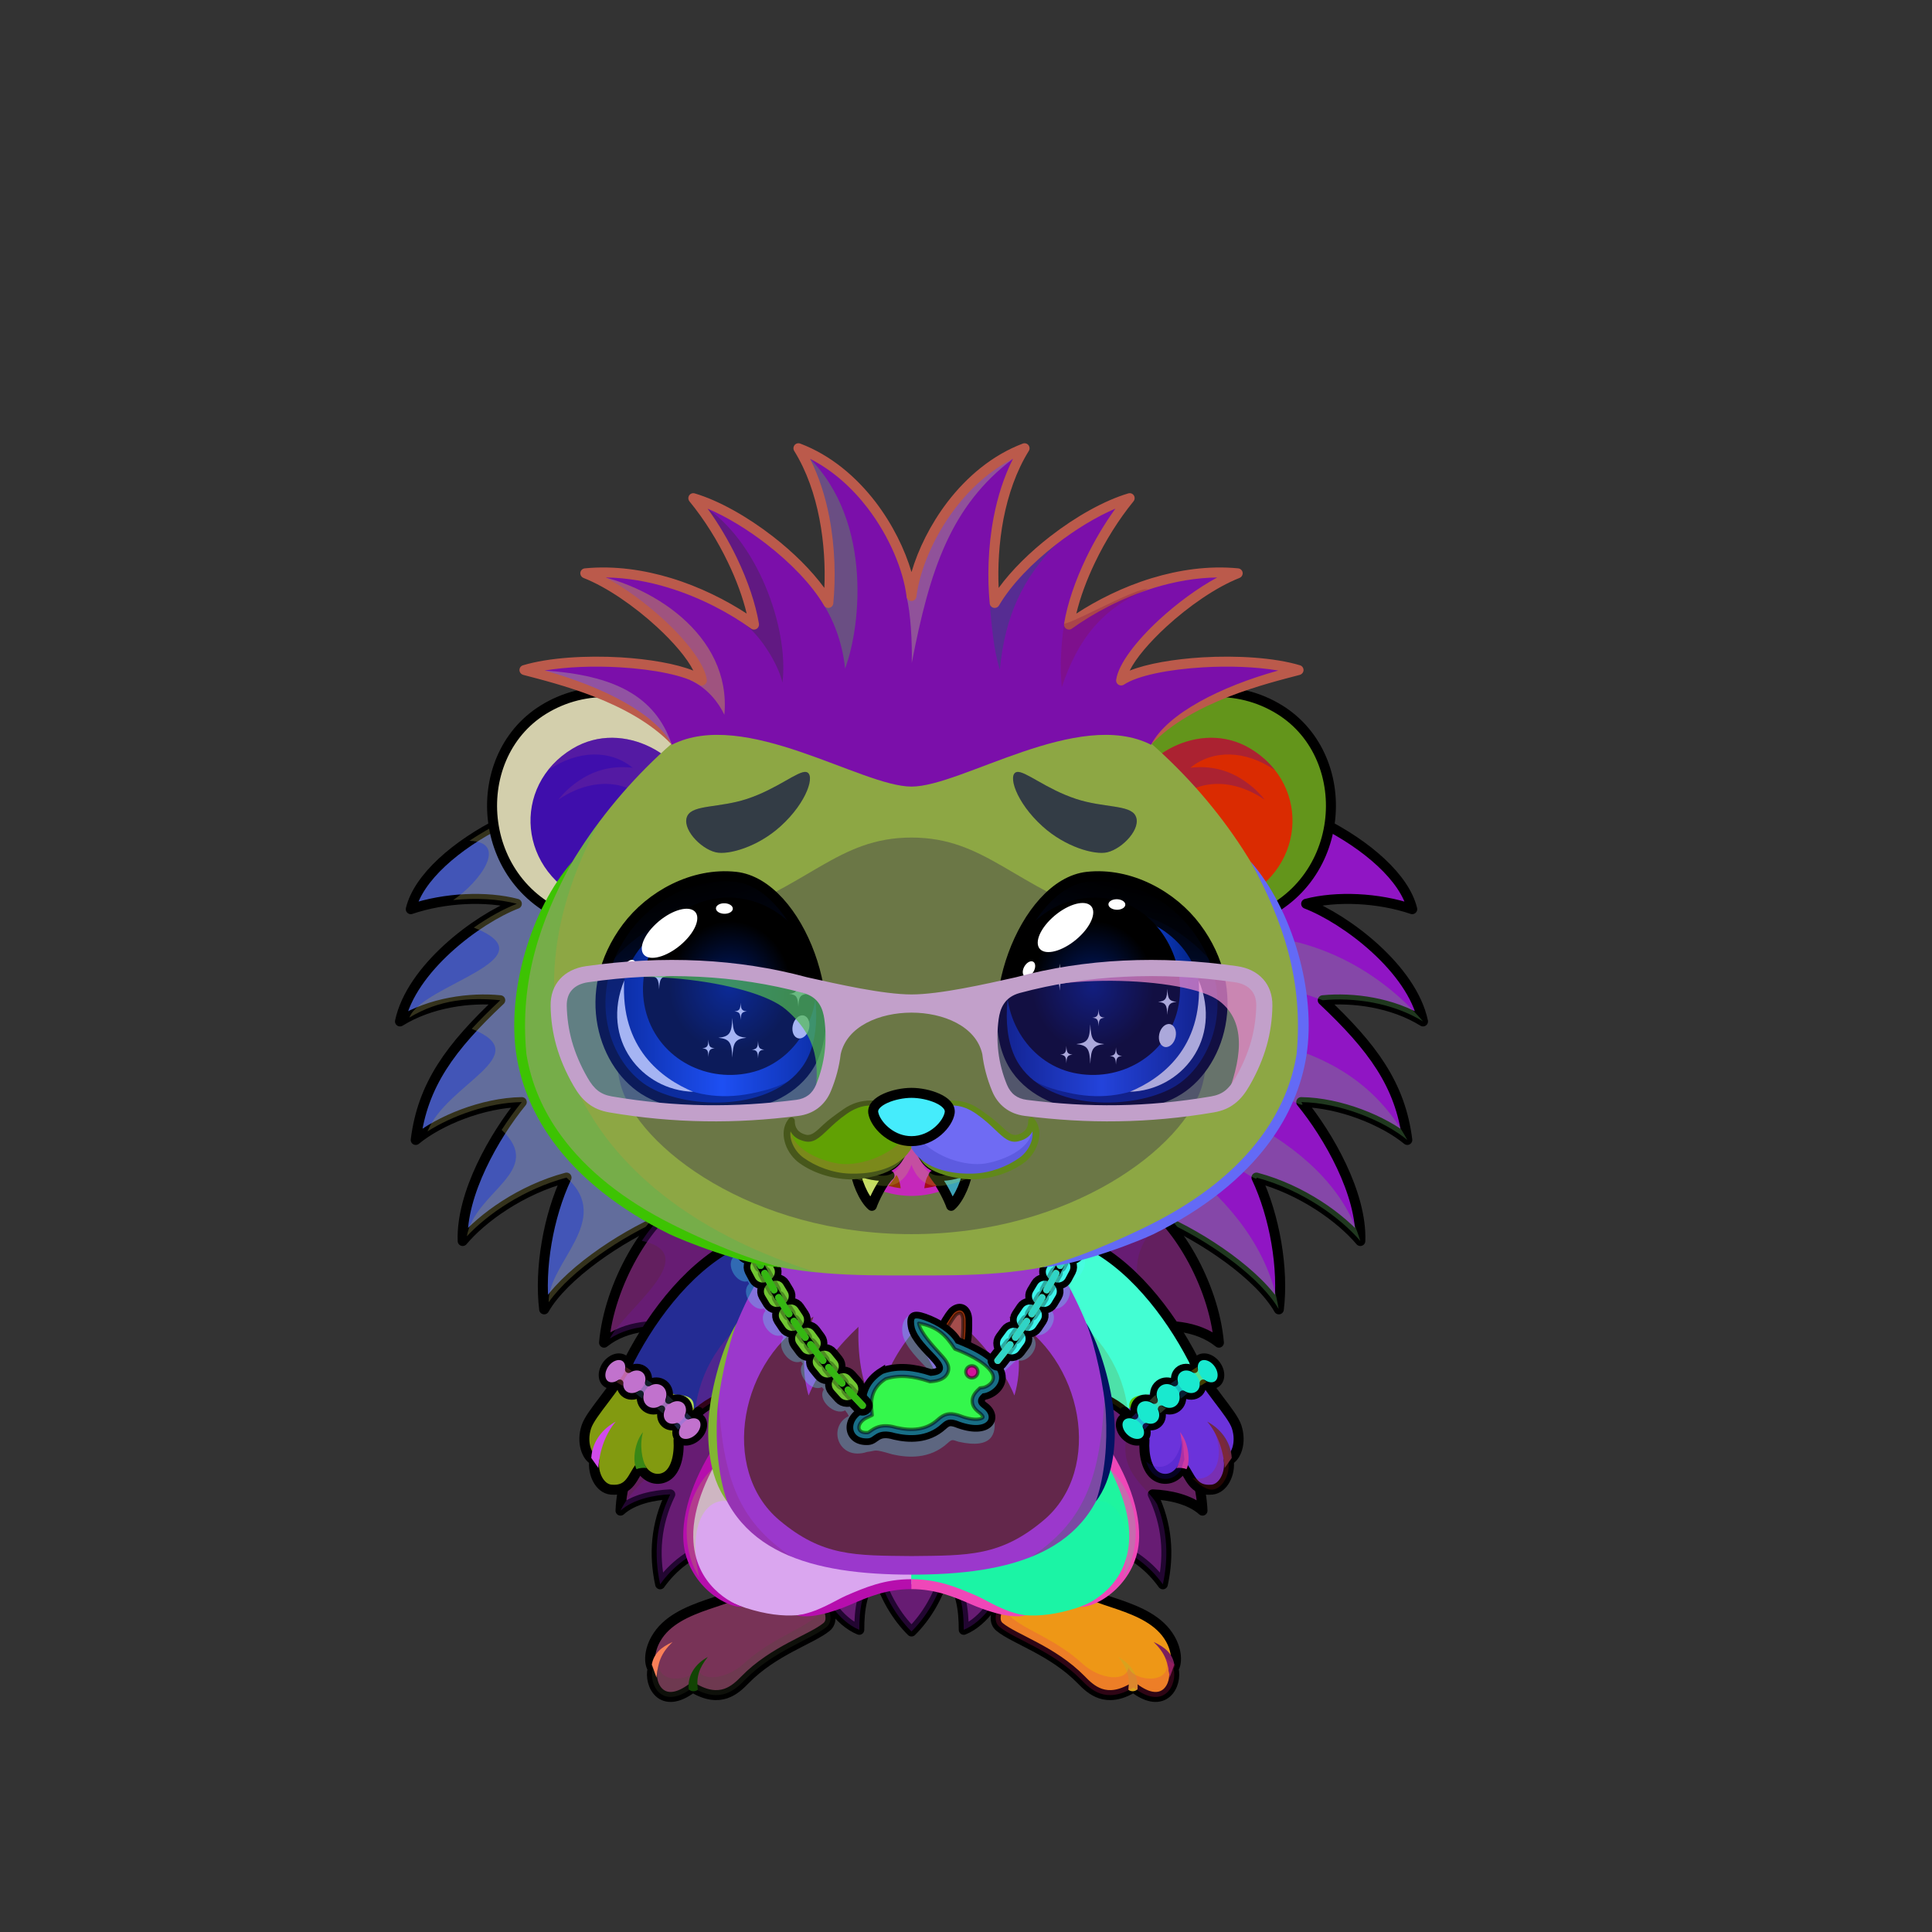 <svg xmlns="http://www.w3.org/2000/svg" xmlns:xlink="http://www.w3.org/1999/xlink" style="shape-rendering:geometricPrecision; text-rendering:geometricPrecision; image-rendering:optimizeQuality; fill-rule:evenodd; clip-rule:evenodd" version="1.1" viewBox="0 0 29000 29000" xml:space="preserve"><rect x="0" y="0" width="29000" height="29000" fill="#333333" stroke="none"/><defs><style type="text/css">.HairBack-Hedgehog0fil2 {fill:black;fill-opacity:0.302}
.HairBack-Hedgehog0fil0 {fill:url(#HairBack-Hedgehog0id162)}
.HairBack-Hedgehog0str0 {stroke:black;stroke-width:150;stroke-linecap:round;stroke-linejoin:round}
.HairBack-Hedgehog0fil1 {fill:url(#HairBack-Hedgehog0id161)}
.Tail-Hedgehog0fil2 {fill:black;fill-opacity:0.302}
.Tail-Hedgehog0fil29 {fill:url(#Tail-Hedgehog0id156)}
.Tail-Hedgehog0str0 {stroke:black;stroke-width:150;stroke-linecap:round;stroke-linejoin:round}
.RightFoot-Hedgehog0fil43 {fill:black}
.RightFoot-Hedgehog0fil11 {fill:black;fill-opacity:0.2}
.RightFoot-Hedgehog0fil42 {fill:#fff2f2}
.RightFoot-Hedgehog0str0 {stroke:black;stroke-width:150;stroke-linecap:round;stroke-linejoin:round}
.RightLeg-Hedgehog0fil48 {fill:url(#RightLeg-Hedgehog0id47)}
.RightLeg-Hedgehog0fil10 {fill:black;fill-rule:nonzero}
.RightLeg-Hedgehog0fil11 {fill:black;fill-opacity:0.2}
.LeftFoot-Hedgehog0fil11 {fill:black;fill-opacity:0.2}
.LeftFoot-Hedgehog0fil43 {fill:black}
.LeftFoot-Hedgehog0fil42 {fill:#fff2f2}
.LeftFoot-Hedgehog0str0 {stroke:black;stroke-width:150;stroke-linecap:round;stroke-linejoin:round}
.LeftLeg-Hedgehog0fil53 {fill:url(#LeftLeg-Hedgehog0id5)}
.LeftLeg-Hedgehog0fil10 {fill:black;fill-rule:nonzero}
.LeftLeg-Hedgehog0fil11 {fill:black;fill-opacity:0.2}
.RightHand-Hedgehog0fil11 {fill:black;fill-opacity:0.2}
.RightHand-Hedgehog0fil56 {fill:url(#RightHand-Hedgehog0id68)}
.RightHand-Hedgehog0str0 {stroke:black;stroke-width:150;stroke-linecap:round;stroke-linejoin:round}
.RightPaw-Hedgehog0fil61 {fill:#f0bfbf}
.RightPaw-Hedgehog0fil43 {fill:black}
.RightPaw-Hedgehog0fil11 {fill:black;fill-opacity:0.2}
.RightPaw-Hedgehog0fil4 {fill:none}
.RightPaw-Hedgehog0str0 {stroke:black;stroke-width:150;stroke-linecap:round;stroke-linejoin:round}
.LeftHand-Hedgehog0fil11 {fill:black;fill-opacity:0.2}
.LeftHand-Hedgehog0fil64 {fill:url(#LeftHand-Hedgehog0id78)}
.LeftHand-Hedgehog0str0 {stroke:black;stroke-width:150;stroke-linecap:round;stroke-linejoin:round}
.Body-Hedgehog4fil67 {fill:url(#Body-Hedgehog4id9)}
.Body-Hedgehog4fil11 {fill:black;fill-opacity:0.2}
.Body-Hedgehog4fil71 {fill:url(#Body-Hedgehog4id48)}
.Body-Hedgehog4fil10 {fill:black;fill-rule:nonzero}
.LeftPaw-Hedgehog0fil72 {fill:#f0bfbf}
.LeftPaw-Hedgehog0fil11 {fill:black;fill-opacity:0.2}
.LeftPaw-Hedgehog0fil43 {fill:black}
.LeftPaw-Hedgehog0fil4 {fill:none}
.LeftPaw-Hedgehog0str0 {stroke:black;stroke-width:150;stroke-linecap:round;stroke-linejoin:round}
.Ears-Hedgehog0fil76 {fill:url(#Ears-Hedgehog0id127)}
.Ears-Hedgehog0fil2 {fill:black;fill-opacity:0.302}
.Ears-Hedgehog0fil78 {fill:url(#Ears-Hedgehog0id124)}
.Ears-Hedgehog0fil75 {fill:url(#Ears-Hedgehog0id141)}
.Ears-Hedgehog0str1 {stroke:black;stroke-width:150}
.Ears-Hedgehog0fil77 {fill:url(#Ears-Hedgehog0id143)}
.Head-Hedgehog3fil111 {fill:url(#Head-Hedgehog3id4)}
.Head-Hedgehog3fil11 {fill:black;fill-opacity:0.2}
.Head-Hedgehog3fil10 {fill:black;fill-rule:nonzero}
.Head-Hedgehog3fil114 {fill:#404b56;fill-opacity:0.502}
.Mouth-Hedgehog9fil43 {fill:black}
.Mouth-Hedgehog9fil121 {fill:white}
.Mouth-Hedgehog9fil123 {fill:black;fill-rule:nonzero;fill-opacity:0.2}
.Mouth-Hedgehog9fil4 {fill:none}
.Mouth-Hedgehog9str0 {stroke:black;stroke-width:150;stroke-linecap:round;stroke-linejoin:round}
.Eyes-Hedgehog4fil141 {fill:url(#Eyes-Hedgehog4id163)}
.Eyes-Hedgehog4fil146 {fill:url(#Eyes-Hedgehog4id43)}
.Eyes-Hedgehog4fil147 {fill:url(#Eyes-Hedgehog4id176)}
.Eyes-Hedgehog4fil128 {fill:black;fill-opacity:0.502}
.Eyes-Hedgehog4fil124 {fill:#404b56}
.Eyes-Hedgehog4fil11 {fill:black;fill-opacity:0.2}
.Eyes-Hedgehog4fil121 {fill:white}
.Eyes-Hedgehog4fil148 {fill:url(#Eyes-Hedgehog4id152)}
.Eyes-Hedgehog4fil149 {fill:url(#Eyes-Hedgehog4id44)}
.Eyes-Hedgehog4fil150 {fill:url(#Eyes-Hedgehog4id177)}
.Eyes-Hedgehog4fil4 {fill:none}
.Eyes-Hedgehog4str1 {stroke:black;stroke-width:150}
.Moustache-Hedgehog5fil179 {fill:url(#Moustache-Hedgehog5id157)}
.Moustache-Hedgehog5fil11 {fill:black;fill-opacity:0.2}
.Moustache-Hedgehog5fil10 {fill:black;fill-rule:nonzero}
.Moustache-Hedgehog5fil180 {fill:url(#Moustache-Hedgehog5id164)}
.Nose-Hedgehog0fil186 {fill:url(#Nose-Hedgehog0id133)}
.Nose-Hedgehog0str0 {stroke:black;stroke-width:150;stroke-linecap:round;stroke-linejoin:round}
.Hair-Hedgehog0fil187 {fill:url(#Hair-Hedgehog0id6)}
.Hair-Hedgehog0fil2 {fill:black;fill-opacity:0.302}
.Hair-Hedgehog0fil10 {fill:black;fill-rule:nonzero}
.BraceletGold-Smallfil16 {fill:black;fill-opacity:0.302}
.BraceletGold-Smallfil15 {fill:url(#BraceletGold-Smallid293);fill-rule:nonzero}
.BraceletGold-Smallstr0 {stroke:black;stroke-width:100;stroke-linecap:round;stroke-linejoin:round}
.BraceletGold-Smallfil17 {fill:url(#BraceletGold-Smallid302);fill-rule:nonzero}
.HatGlasses-Smallfil382 {fill:white;fill-opacity:0.4}
.HatGlasses-Smallfil299 {fill:white;fill-opacity:0.702}
.HatGlasses-Smallfil383 {fill:url(#HatGlasses-Smallid286);fill-rule:nonzero}
.NecklaceBunny-Smallfil72 {fill:black;fill-rule:nonzero;fill-opacity:0.302}
.NecklaceBunny-Smallfil85 {fill:url(#NecklaceBunny-Smallid334);fill-rule:nonzero}
.NecklaceBunny-Smallfil86 {fill:url(#NecklaceBunny-Smallid331);fill-rule:nonzero}
.NecklaceBunny-Smallfil87 {fill:url(#NecklaceBunny-Smallid333);fill-rule:nonzero}
.NecklaceBunny-Smallfil88 {fill:url(#NecklaceBunny-Smallid330);fill-rule:nonzero}
.NecklaceBunny-Smallfil82 {fill:url(#NecklaceBunny-Smallid340);fill-rule:nonzero}
.NecklaceBunny-Smallstr6 {stroke:black;stroke-width:100;stroke-miterlimit:22.926}
.NecklaceBunny-Smallfil83 {fill:url(#NecklaceBunny-Smallid368);fill-opacity:0.502}
.NecklaceBunny-Smallstr7 {stroke:black;stroke-width:50;stroke-miterlimit:22.926;stroke-opacity:0.502}
.NecklaceBunny-Smallfil84 {fill:url(#NecklaceBunny-Smallid332);fill-rule:nonzero}
.NecklaceBunny-Smallfil3 {fill:none}
.NecklaceBunny-Smallstr8 {stroke:black;stroke-width:50;stroke-linecap:round;stroke-linejoin:round;stroke-miterlimit:22.926;stroke-opacity:0.502}
.NecklaceBunny-Smallfil76 {fill:none;fill-rule:nonzero}
.NecklaceBunny-Smallstr9 {stroke:black;stroke-width:50;stroke-miterlimit:22.926;stroke-opacity:0.502}
.NecklaceBunny-Smallfil14 {fill:black;fill-rule:nonzero}
.NecklaceBunny-Smallstr10 {stroke:black;stroke-width:200;stroke-linecap:round;stroke-linejoin:round;stroke-miterlimit:22.926}
.NecklaceBunny-Smallfil78 {fill:none;fill-rule:nonzero}
.NecklaceBunny-Smallstr11 {stroke:black;stroke-width:100;stroke-linecap:round;stroke-linejoin:round;stroke-miterlimit:22.926;stroke-opacity:0.302}
</style><linearGradient gradientUnits="userSpaceOnUse" id="HairBack-Hedgehog0id162" x1="8824.32" x2="8824.32" xlink:href="#HairBack-Hedgehog0id6" y1="20216.8" y2="11906.6">
  </linearGradient><linearGradient gradientUnits="userSpaceOnUse" id="HairBack-Hedgehog0id161" x1="18539.6" x2="18539.6" xlink:href="#HairBack-Hedgehog0id6" y1="20216.8" y2="11906.6">
  </linearGradient><linearGradient gradientUnits="userSpaceOnUse" id="Tail-Hedgehog0id156" x1="13681.9" x2="13681.9" xlink:href="#Tail-Hedgehog0id6" y1="18011.3" y2="24488.9">
  </linearGradient><linearGradient gradientUnits="objectBoundingBox" id="RightLeg-Hedgehog0id47" x1="50%" x2="50%" xlink:href="#RightLeg-Hedgehog0id5" y1="100%" y2="0%">
  </linearGradient><linearGradient gradientUnits="objectBoundingBox" id="LeftLeg-Hedgehog0id5" x1="50%" x2="50%" y1="100%" y2="0%">
   <stop offset="0" style="stop-opacity:1; stop-color:#fff2f2"/>
   <stop offset="0.212" style="stop-opacity:1; stop-color:#fff2f2"/>
   <stop offset="1" style="stop-opacity:1; stop-color:#f0bfbf"/>
  </linearGradient><linearGradient gradientUnits="objectBoundingBox" id="RightHand-Hedgehog0id68" x1="30.208%" x2="69.792%" y1="5.019%" y2="94.98%">
   <stop offset="0" style="stop-opacity:1; stop-color:#c99797"/>
   <stop offset="0.141" style="stop-opacity:1; stop-color:#c99797"/>
   <stop offset="0.71" style="stop-opacity:1; stop-color:#f0bfbf"/>
   <stop offset="1" style="stop-opacity:1; stop-color:#f0bfbf"/>
  </linearGradient><linearGradient gradientUnits="objectBoundingBox" id="LeftHand-Hedgehog0id78" x1="69.792%" x2="30.208%" xlink:href="#LeftHand-Hedgehog0id68" y1="5.019%" y2="94.98%">
  </linearGradient><linearGradient gradientUnits="objectBoundingBox" id="Body-Hedgehog4id9" x1="50%" x2="50%" y1="0%" y2="100%">
   <stop offset="0" style="stop-opacity:1; stop-color:#c99797"/>
   <stop offset="0.102" style="stop-opacity:1; stop-color:#c99797"/>
   <stop offset="0.349" style="stop-opacity:1; stop-color:#f0bfbf"/>
   <stop offset="1" style="stop-opacity:1; stop-color:#fff2f2"/>
  </linearGradient><linearGradient gradientUnits="userSpaceOnUse" id="Body-Hedgehog4id48" x1="13681.9" x2="13681.9" xlink:href="#Body-Hedgehog4id12" y1="23357" y2="19763.9">
  </linearGradient><linearGradient gradientUnits="userSpaceOnUse" id="Ears-Hedgehog0id127" x1="8400.59" x2="9941.89" xlink:href="#Ears-Hedgehog0id24" y1="11341.9" y2="13282.8">
  </linearGradient><linearGradient gradientUnits="userSpaceOnUse" id="Ears-Hedgehog0id124" x1="18963.3" x2="17422" xlink:href="#Ears-Hedgehog0id24" y1="11341.9" y2="13282.8">
  </linearGradient><linearGradient gradientUnits="userSpaceOnUse" id="Ears-Hedgehog0id141" x1="9127.69" x2="9127.69" y1="10387.8" y2="13830.7">
   <stop offset="0" style="stop-opacity:1; stop-color:#f0bfbf"/>
   <stop offset="1" style="stop-opacity:1; stop-color:#c99797"/>
  </linearGradient><linearGradient gradientUnits="userSpaceOnUse" id="Ears-Hedgehog0id143" x1="18236.2" x2="18236.2" xlink:href="#Ears-Hedgehog0id141" y1="10387.8" y2="13830.7">
  </linearGradient><linearGradient gradientUnits="objectBoundingBox" id="Head-Hedgehog3id4" x1="50%" x2="50%" y1="100%" y2="0%">
   <stop offset="0" style="stop-opacity:1; stop-color:#c99797"/>
   <stop offset="0.251" style="stop-opacity:1; stop-color:#f0bfbf"/>
   <stop offset="0.761" style="stop-opacity:1; stop-color:#fff2f2"/>
   <stop offset="1" style="stop-opacity:1; stop-color:#fff2f2"/>
  </linearGradient><linearGradient gradientUnits="objectBoundingBox" id="Eyes-Hedgehog4id163" x1="62.182%" x2="37.818%" xlink:href="#Eyes-Hedgehog4id0" y1="96.619%" y2="3.381%">
  </linearGradient><linearGradient gradientUnits="userSpaceOnUse" id="Eyes-Hedgehog4id43" x1="9336.13" x2="12327.3" y1="15064.6" y2="15064.6">
   <stop offset="0" style="stop-opacity:1; stop-color:#002080"/>
   <stop offset="0.502" style="stop-opacity:1; stop-color:#1d57ff"/>
   <stop offset="1" style="stop-opacity:1; stop-color:#002080"/>
  </linearGradient><radialGradient cx="10952" cy="14804.2" fx="10952" fy="14804.2" gradientTransform="matrix(0.934 -0 -0 1 726 0)" gradientUnits="userSpaceOnUse" id="Eyes-Hedgehog4id176" r="1393.38">
   <stop offset="0" style="stop-opacity:1; stop-color:#001966"/>
   <stop offset="0.702" style="stop-opacity:1; stop-color:black"/>
   <stop offset="1" style="stop-opacity:1; stop-color:black"/>
  </radialGradient><linearGradient gradientUnits="userSpaceOnUse" id="Eyes-Hedgehog4id152" x1="16289.9" x2="17097.3" xlink:href="#Eyes-Hedgehog4id0" y1="16507.8" y2="13269.6">
  </linearGradient><linearGradient gradientUnits="userSpaceOnUse" id="Eyes-Hedgehog4id44" x1="15036.5" x2="18027.7" xlink:href="#Eyes-Hedgehog4id43" y1="15064.6" y2="15064.6">
  </linearGradient><radialGradient cx="16411.8" cy="14804.2" fx="16411.8" fy="14804.2" gradientTransform="matrix(-0.934 -0 2.22044E-016 1 31735 0)" gradientUnits="userSpaceOnUse" id="Eyes-Hedgehog4id177" r="1393.38" xlink:href="#Eyes-Hedgehog4id176">
  </radialGradient><linearGradient gradientUnits="userSpaceOnUse" id="Moustache-Hedgehog5id157" x1="13226.6" x2="12268" xlink:href="#Moustache-Hedgehog5id6" y1="17661.8" y2="16551.7">
  </linearGradient><linearGradient gradientUnits="userSpaceOnUse" id="Moustache-Hedgehog5id164" x1="14137.3" x2="15095.8" xlink:href="#Moustache-Hedgehog5id6" y1="17661.8" y2="16551.7">
  </linearGradient><linearGradient gradientUnits="userSpaceOnUse" id="Nose-Hedgehog0id133" x1="13681.9" x2="13681.9" y1="16404" y2="17128.6">
   <stop offset="0" style="stop-opacity:1; stop-color:#FFCCCC"/>
   <stop offset="1" style="stop-opacity:1; stop-color:#B37173"/>
  </linearGradient><linearGradient gradientUnits="userSpaceOnUse" id="Hair-Hedgehog0id6" x1="13681.9" x2="13681.9" y1="6728.09" y2="11806.7">
   <stop offset="0" style="stop-opacity:1; stop-color:#543f25"/>
   <stop offset="1" style="stop-opacity:1; stop-color:#6e573b"/>
  </linearGradient><linearGradient gradientUnits="userSpaceOnUse" id="BraceletGold-Smallid293" x1="9227.68" x2="10373.6" y1="20575.1" y2="21438.3">
   <stop offset="0" style="stop-opacity:1; stop-color:#CC9933"/>
   <stop offset="0.11" style="stop-opacity:1; stop-color:#FFF98F"/>
   <stop offset="0.251" style="stop-opacity:1; stop-color:#FFFFFC"/>
   <stop offset="0.478" style="stop-opacity:1; stop-color:#FFF982"/>
   <stop offset="0.812" style="stop-opacity:1; stop-color:#643300"/>
   <stop offset="1" style="stop-opacity:1; stop-color:#CC9933"/>
  </linearGradient><linearGradient gradientUnits="userSpaceOnUse" id="BraceletGold-Smallid302" x1="18136.2" x2="16990.3" xlink:href="#BraceletGold-Smallid293" y1="20575.1" y2="21438.3">
  </linearGradient><linearGradient gradientUnits="userSpaceOnUse" id="HatGlasses-Smallid286" x1="11578.4" x2="15785.5" y1="17976.6" y2="13264.6">
   <stop offset="0" style="stop-opacity:1; stop-color:#01013B"/>
   <stop offset="1" style="stop-opacity:1; stop-color:#000094"/>
  </linearGradient><linearGradient gradientUnits="userSpaceOnUse" id="NecklaceBunny-Smallid334" x1="12830.72" x2="11132.07" xlink:href="#NecklaceBunny-Smallid326" y1="20342.59" y2="19165.88">
  </linearGradient><linearGradient gradientUnits="userSpaceOnUse" id="NecklaceBunny-Smallid331" x1="12944.92" x2="11291.04" xlink:href="#NecklaceBunny-Smallid326" y1="20495.77" y2="19345.4">
  </linearGradient><linearGradient gradientUnits="userSpaceOnUse" id="NecklaceBunny-Smallid333" x1="15024.92" x2="16235.27" xlink:href="#NecklaceBunny-Smallid326" y1="19806.53" y2="19015.02">
  </linearGradient><linearGradient gradientUnits="userSpaceOnUse" id="NecklaceBunny-Smallid330" x1="14908.31" x2="16276.09" xlink:href="#NecklaceBunny-Smallid326" y1="19806.24" y2="18984.72">
  </linearGradient><linearGradient gradientUnits="userSpaceOnUse" id="NecklaceBunny-Smallid340" x1="14599.17" x2="13953.68" y1="20241.37" y2="19885.41">
   <stop offset="0" style="stop-opacity:1; stop-color:#ADA8A8"/>
   <stop offset="0.11" style="stop-opacity:1; stop-color:#EDE8E8"/>
   <stop offset="0.251" style="stop-opacity:1; stop-color:#FFFFFC"/>
   <stop offset="0.471" style="stop-opacity:1; stop-color:#DBD4D4"/>
   <stop offset="0.78" style="stop-opacity:1; stop-color:#403838"/>
   <stop offset="1" style="stop-opacity:1; stop-color:#BDB3B3"/>
  </linearGradient><linearGradient gradientUnits="userSpaceOnUse" id="NecklaceBunny-Smallid368" x1="14504.76" x2="14071.94" y1="20140.32" y2="19942.16">
   <stop offset="0" style="stop-opacity:1; stop-color:#B67835"/>
   <stop offset="0.11" style="stop-opacity:1; stop-color:#EDE8E8"/>
   <stop offset="0.251" style="stop-opacity:1; stop-color:#FFFFFC"/>
   <stop offset="0.471" style="stop-opacity:1; stop-color:#DBD4D4"/>
   <stop offset="0.78" style="stop-opacity:1; stop-color:#403838"/>
   <stop offset="1" style="stop-opacity:1; stop-color:#2B2A29"/>
  </linearGradient><linearGradient gradientUnits="userSpaceOnUse" id="NecklaceBunny-Smallid332" x1="14653.12" x2="13150.73" y1="19951.37" y2="21429.36">
   <stop offset="0" style="stop-opacity:1; stop-color:#ADA8A8"/>
   <stop offset="0.11" style="stop-opacity:1; stop-color:#EDE8E8"/>
   <stop offset="0.251" style="stop-opacity:1; stop-color:#FFFFFC"/>
   <stop offset="0.471" style="stop-opacity:1; stop-color:#DBD4D4"/>
   <stop offset="0.78" style="stop-opacity:1; stop-color:#828282"/>
   <stop offset="1" style="stop-opacity:1; stop-color:#BDB3B3"/>
  </linearGradient><linearGradient gradientUnits="userSpaceOnUse" id="HairBack-Hedgehog0id6" x1="13681.9" x2="13681.9" y1="6728.09" y2="11806.7">
   <stop offset="0" style="stop-opacity:1; stop-color:#543f25"/>
   <stop offset="1" style="stop-opacity:1; stop-color:#6e573b"/>
  </linearGradient><linearGradient gradientUnits="userSpaceOnUse" id="Tail-Hedgehog0id6" x1="13681.9" x2="13681.9" y1="6728.09" y2="11806.7">
   <stop offset="0" style="stop-opacity:1; stop-color:#543f25"/>
   <stop offset="1" style="stop-opacity:1; stop-color:#6e573b"/>
  </linearGradient><linearGradient gradientUnits="objectBoundingBox" id="RightLeg-Hedgehog0id5" x1="50%" x2="50%" y1="100%" y2="0%">
   <stop offset="0" style="stop-opacity:1; stop-color:#fff2f2"/>
   <stop offset="0.212" style="stop-opacity:1; stop-color:#fff2f2"/>
   <stop offset="1" style="stop-opacity:1; stop-color:#f0bfbf"/>
  </linearGradient><linearGradient gradientUnits="objectBoundingBox" id="LeftHand-Hedgehog0id68" x1="30.208%" x2="69.792%" y1="5.019%" y2="94.98%">
   <stop offset="0" style="stop-opacity:1; stop-color:#c99797"/>
   <stop offset="0.141" style="stop-opacity:1; stop-color:#c99797"/>
   <stop offset="0.71" style="stop-opacity:1; stop-color:#f0bfbf"/>
   <stop offset="1" style="stop-opacity:1; stop-color:#f0bfbf"/>
  </linearGradient><linearGradient gradientUnits="userSpaceOnUse" id="Body-Hedgehog4id12" x1="19935.6" x2="17128.6" y1="10601.2" y2="13024">
   <stop offset="0" style="stop-opacity:1; stop-color:#f2ead0"/>
   <stop offset="1" style="stop-opacity:1; stop-color:#e6dbba"/>
  </linearGradient><linearGradient gradientUnits="userSpaceOnUse" id="Ears-Hedgehog0id24" x1="8144.15" x2="9871.83" y1="11080" y2="12905.1">
   <stop offset="0" style="stop-opacity:1; stop-color:#F2E6E6"/>
   <stop offset="1" style="stop-opacity:1; stop-color:#B58383"/>
  </linearGradient><linearGradient gradientUnits="userSpaceOnUse" id="Eyes-Hedgehog4id0" x1="10654.3" x2="10654.3" y1="16581.4" y2="13705.6">
   <stop offset="0" style="stop-opacity:1; stop-color:#002080"/>
   <stop offset="1" style="stop-opacity:1; stop-color:black"/>
  </linearGradient><linearGradient gradientUnits="userSpaceOnUse" id="Moustache-Hedgehog5id6" x1="13681.9" x2="13681.9" y1="6728.09" y2="11806.7">
   <stop offset="0" style="stop-opacity:1; stop-color:#543f25"/>
   <stop offset="1" style="stop-opacity:1; stop-color:#6e573b"/>
  </linearGradient><linearGradient gradientUnits="userSpaceOnUse" id="NecklaceBunny-Smallid326" x1="15017.65" x2="16651.84" y1="18497.35" y2="17533.66">
   <stop offset="0" style="stop-opacity:1; stop-color:#ADA8A8"/>
   <stop offset="0.18" style="stop-opacity:1; stop-color:#EDE8E8"/>
   <stop offset="0.31" style="stop-opacity:1; stop-color:#B2ADAD"/>
   <stop offset="0.439" style="stop-opacity:1; stop-color:#FFFFFC"/>
   <stop offset="0.678" style="stop-opacity:1; stop-color:#DBD4D4"/>
   <stop offset="0.89" style="stop-opacity:1; stop-color:#403838"/>
   <stop offset="1" style="stop-opacity:1; stop-color:#BDB3B3"/>
  </linearGradient></defs><g id="HairBack-Hedgehog0">
  <animateTransform additive="sum" attributeName="transform" dur="10" repeatCount="indefinite" type="translate" values="0;0 200;0;0 200;0;0 200;0;0 200;0"/>
  <g id="_1891249983072">
   <path class="HairBack-Hedgehog0fil0 HairBack-Hedgehog0str0" d="M9544 11951c-1108,-270 -3152,751 -3378,1696 513,-174 1138,-200 1592,-81 -597,230 -1586,973 -1754,1766 460,-285 1053,-363 1505,-318 -745,702 -1165,1266 -1269,2097 349,-288 1008,-560 1592,-568 -408,499 -913,1377 -887,2085 291,-346 873,-769 1559,-952 -274,581 -410,1366 -336,1978 291,-511 1133,-1083 1790,-1363 -82,563 -134,1400 26,1926 553,-772 1107,-1543 1660,-2314 -2186,-867 -3008,-2237 -2100,-5952z" style="fill:#4255b7"/>
   <path class="HairBack-Hedgehog0fil1 HairBack-Hedgehog0str0" d="M17820 11951c1108,-270 3152,751 3378,1696 -513,-174 -1138,-200 -1592,-81 597,230 1586,973 1754,1766 -460,-285 -1053,-363 -1505,-318 745,702 1165,1266 1269,2097 -349,-288 -1008,-560 -1592,-568 408,499 913,1377 887,2085 -292,-346 -873,-769 -1559,-952 274,581 410,1366 336,1978 -291,-511 -1133,-1083 -1790,-1363 82,563 134,1400 -26,1926 -553,-772 -1107,-1543 -1661,-2314 2186,-867 3009,-2237 2101,-5952z" style="fill:#9015c4"/>
  </g>
  <path class="HairBack-Hedgehog0fil2" d="M21360 15332c-460,-285 -1053,-363 -1505,-318 -196,-68 -391,-137 -586,-205 -22,291 -44,582 -66,874 859,224 1515,681 1921,1428 -349,-288 -1008,-560 -1592,-568 93,114 -191,-50 -257,-78 -154,135 -309,270 -463,405 866,482 1402,1067 1607,1758 -292,-346 -873,-769 -1559,-952 40,84 -364,-202 -413,-232 -218,26 -435,52 -653,78 662,526 1259,1235 1399,2127 -265,-459 -969,-965 -1584,-1265 -273,-248 -546,-496 -819,-745 78,-150 156,-300 234,-450 651,-512 1038,-1193 1136,-2185 226,-434 517,-517 743,-952 904,61 1809,523 2457,1280z" style="fill:#6aba69"/>
  <path class="HairBack-Hedgehog0fil2" d="M9544 11951c-15,-4 -30,-7 -45,-10 -335,15 -669,31 -1003,47 -500,116 -1024,347 -1450,633 590,17 171,608 -243,889 339,-35 679,-17 955,56 -189,73 -417,197 -646,357 1193,476 -780,854 -967,1351 456,-276 917,-304 1364,-260 -157,148 -300,290 -428,429 994,397 -382,823 -664,1540 368,-235 918,-434 1415,-440 -98,120 -202,262 -302,417 662,624 -398,914 -523,1598 308,-332 857,-711 1497,-882 713,638 -283,1276 -268,1871 340,-482 1111,-996 1722,-1256 -82,563 -134,1400 26,1926 553,-772 1107,-1543 1660,-2314 -2186,-867 -3008,-2237 -2100,-5952z" style="fill:#aca75d"/>
 </g><g id="Tail-Hedgehog0">
 <animateTransform additive="sum" attributeName="transform" dur="10" repeatCount="indefinite" type="translate" values="0;0 200;0;0 200;0;0 200;0;0 200;0"/>
  <g id="_1891249960224">
   <path class="Tail-Hedgehog0fil29 Tail-Hedgehog0str0" d="M10243 18011c-510,276 -1099,1258 -1176,2143 337,-271 804,-279 1126,-224 -586,264 -943,844 -960,1362 288,-215 636,-398 1044,-381 -498,400 -927,989 -963,1764 190,-172 506,-235 747,-244 -218,450 -249,900 -152,1350 188,-263 466,-491 841,-600 384,-112 1462,128 1523,454 62,326 324,707 625,829 1,-287 30,-617 271,-889 96,379 296,699 513,914 217,-215 416,-535 513,-914 241,272 270,602 271,889 301,-122 563,-503 625,-829 61,-326 1138,-566 1523,-454 375,109 652,337 841,600 97,-450 66,-900 -152,-1350 241,9 557,72 747,244 -36,-775 -465,-1364 -963,-1764 408,-17 756,166 1043,381 -16,-518 -373,-1098 -959,-1362 322,-55 789,-47 1125,224 -76,-885 -665,-1867 -1175,-2143 -670,147 -2745,630 -3415,776l-24 -5 -24 5c-670,-146 -2745,-629 -3415,-776z" style="fill:#631f5f"/>
   <path class="Tail-Hedgehog0fil2" d="M10194 18040c-189,117 -385,325 -560,585 941,205 -259,1028 -480,1467 327,-210 744,-213 1039,-162 438,198 -561,567 -594,1134 204,-100 430,-163 678,-153 552,663 -651,1099 -963,1764 190,-172 506,-235 747,-244 -218,450 -249,900 -152,1350 188,-263 466,-491 841,-600 384,-112 1462,128 1523,454 62,326 324,707 625,829 1,-287 30,-617 271,-889 96,379 296,699 513,914 217,-215 416,-535 513,-914 241,272 270,602 271,889 301,-122 563,-503 625,-829 61,-326 1138,-566 1523,-454 375,109 652,337 841,600 86,-400 71,-800 -86,-1200 -136,-245 -526,-445 -473,-927 72,-653 339,-1711 295,-2114 -244,-477 -122,-923 282,-1242 -117,-125 -236,-224 -352,-287 -670,147 -2745,630 -3415,776 -8,-2 -16,-3 -24,-5 -8,2 -16,3 -24,5 -648,-142 -2611,-598 -3345,-760 -40,4 -79,9 -119,13z" style="fill:#7316a3"/>
  </g>
 </g><g id="RightFoot-Hedgehog0">
  <path class="RightFoot-Hedgehog0fil42 RightFoot-Hedgehog0str0" d="M17616 25049c58,229 -133,641 -602,281 -416,252 -643,30 -786,-117 -427,-437 -1001,-608 -1224,-792 -174,-144 96,-471 85,-641 326,80 773,48 1052,-20 166,306 1110,284 1425,840 100,176 108,360 50,449z" style="fill:#ee9716"/>
  <path class="RightFoot-Hedgehog0fil43" d="M17075 25357c18,-210 -100,-383 -289,-485 131,162 175,299 151,492 36,28 93,34 138,-7z" style="fill:#d8a21f"/>
  <path class="RightFoot-Hedgehog0fil43" d="M17627 24985c-28,-165 -141,-261 -310,-338 177,173 216,307 240,534 21,-62 50,-133 70,-196z" style="fill:#7b1f5d"/>
  <path class="RightFoot-Hedgehog0fil11" d="M17616 25049c58,229 -133,641 -602,281 -416,252 -643,30 -786,-117 -427,-437 -1001,-608 -1224,-792 -111,-92 -42,-257 20,-409 59,405 671,455 1222,959 269,246 667,277 693,61 92,226 704,254 554,-143 42,29 93,66 147,105 -6,21 -14,40 -24,55z" style="fill:#ec1b6a"/>
 </g><g id="LeftFoot-Hedgehog0">
  <path class="LeftFoot-Hedgehog0fil42 LeftFoot-Hedgehog0str0" d="M9796 25049c-58,229 132,641 602,281 416,252 642,30 786,-117 427,-437 1000,-608 1223,-792 175,-144 -96,-471 -84,-641 -326,80 -774,48 -1053,-20 -166,306 -1110,284 -1425,840 -100,176 -108,360 -49,449z" style="fill:#783357"/>
  <path class="LeftFoot-Hedgehog0fil11" d="M9796 25049c-58,229 132,641 602,281 416,252 642,30 786,-117 427,-437 1000,-608 1223,-792 111,-92 42,-257 -20,-409 -59,405 -671,455 -1222,959 -268,246 -666,277 -692,61 -93,226 -705,254 -554,-143 -43,29 -94,66 -148,105 6,21 14,40 25,55z" style="fill:#485036"/>
  <path class="LeftFoot-Hedgehog0fil43" d="M10337 25357c-19,-210 99,-383 288,-485 -131,162 -175,299 -151,492 -35,28 -93,34 -137,-7z" style="fill:#124404"/>
  <path class="LeftFoot-Hedgehog0fil43" d="M9784 24985c29,-165 142,-261 311,-338 -178,173 -217,307 -241,534 -20,-62 -49,-133 -70,-196z" style="fill:#f98058"/>
 </g><g id="RightLeg-Hedgehog0">
  <path class="RightLeg-Hedgehog0fil48" d="M13668 23779c967,1 1275,748 2492,357 1135,-365 1011,-1425 437,-2346l-1468 -574c-289,401 -798,1265 -1461,1300l0 1263z" style="fill:#1bf4a5"/>
  <path class="RightLeg-Hedgehog0fil10" d="M13678 23853c373,1 647,119 917,236 100,43 536,225 802,158 -304,-37 -584,-227 -743,-296 -283,-122 -571,-246 -976,-247l0 149zm2756 -2176c149,216 274,444 364,670 100,250 156,499 152,728 -14,725 -589,997 -739,1045 276,14 875,-379 888,-1043 5,-249 -55,-517 -162,-785 -99,-250 -240,-501 -408,-739l-95 124z" style="fill:#ef47b8"/>
  <path class="RightLeg-Hedgehog0fil11" d="M16859 23678c291,-452 265,-1206 -216,-1646 -364,384 -390,545 -378,566 409,-250 803,197 594,1080z" style="fill:#2afc87"/>
 </g><g id="LeftLeg-Hedgehog0">
  <path class="LeftLeg-Hedgehog0fil53" d="M13678 23779c-968,1 -1266,748 -2483,357 -1135,-365 -1010,-1425 -437,-2346l1468 -574c289,401 788,1265 1452,1300l0 1263z" style="fill:#daa6ef"/>
  <path class="LeftLeg-Hedgehog0fil10" d="M13678 23853c-374,1 -648,119 -918,236 -100,43 -536,225 -802,158 304,-37 584,-227 743,-296 283,-122 571,-246 977,-247l0 149zm-2756 -2176c-150,216 -275,444 -365,670 -100,250 -156,499 -151,728 13,725 588,997 738,1045 -276,14 -875,-379 -888,-1043 -5,-249 55,-517 162,-785 99,-250 240,-501 408,-739l96 124z" style="fill:#b60ead"/>
  <path class="LeftLeg-Hedgehog0fil11" d="M10497 23678c-292,-452 -266,-1206 215,-1646 364,384 390,545 378,566 -409,-250 -803,197 -593,1080z" style="fill:#a0f611"/>
 </g><g id="RightHand-Hedgehog0">
 <animateTransform additive="sum" attributeName="transform" dur="10" repeatCount="indefinite" type="translate" values="0;0 200;0;0 200;0;0 200;0;0 200;0"/>
  <path class="RightHand-Hedgehog0fil56 RightHand-Hedgehog0str0" d="M16378 18692c699,369 1263,1150 1599,1845 252,523 -745,991 -1014,732 -193,-186 -386,-294 -613,-339 -83,-786 -377,-1485 -807,-1998 351,-62 639,-144 835,-240z" style="fill:#43fed3"/>
  <path class="RightHand-Hedgehog0fil11" d="M16936 21243c-185,-170 -370,-270 -586,-313 -47,-446 -162,-864 -332,-1237 615,434 879,1022 918,1550z" style="fill:#777102"/>
 </g><g id="LeftHand-Hedgehog0">
 <animateTransform additive="sum" attributeName="transform" dur="10" repeatCount="indefinite" type="translate" values="0;0 200;0;0 200;0;0 200;0;0 200;0"/>
  <path class="LeftHand-Hedgehog0fil64 LeftHand-Hedgehog0str0" d="M10986 18692c-699,369 -1263,1150 -1599,1845 -252,523 745,991 1013,732 194,-186 387,-294 614,-339 83,-786 377,-1485 807,-1998 -351,-62 -639,-144 -835,-240z" style="fill:#242c94"/>
  <path class="LeftHand-Hedgehog0fil11" d="M10428 21243c184,-170 370,-270 586,-313 47,-446 162,-864 332,-1237 -615,434 -879,1022 -918,1550z" style="fill:#f71281"/>
 </g><g id="Body-Hedgehog4">
 <animateTransform additive="sum" attributeName="transform" dur="10" repeatCount="indefinite" type="translate" values="0;0 200;0;0 200;0;0 200;0;0 200;0"/>
  <path class="Body-Hedgehog4fil67" d="M13682 23636c-1477,0 -2736,-317 -2979,-1737 -144,-843 286,-2153 892,-3046 556,109 1286,175 2087,175 801,0 1531,-66 2087,-175 606,893 1036,2203 892,3046 -243,1420 -1502,1737 -2979,1737z" style="fill:#9b38cc"/>
  <path class="Body-Hedgehog4fil11" d="M11882 23368c-610,-246 -1046,-692 -1179,-1469 -57,-332 -24,-737 73,-1161 44,1407 281,2075 1106,2630z" style="fill:#851e56"/>
  <path class="Body-Hedgehog4fil71" d="M11697 22818c649,547 1135,530 1985,539 850,-9 1336,8 1985,-539 901,-759 599,-2432 -515,-3054 147,399 194,772 75,1183 -181,-431 -480,-779 -749,-1031 11,349 -24,881 -264,1217 -117,-485 -280,-789 -532,-1114 -252,325 -415,629 -532,1114 -240,-336 -275,-868 -264,-1217 -269,252 -568,600 -749,1031 -119,-411 -72,-784 74,-1183 -1113,622 -1415,2295 -514,3054z" style="fill:#63274b"/>
  <path class="Body-Hedgehog4fil10" d="M10914 22537c-141,-186 -224,-430 -261,-694 -28,-202 -29,-416 -9,-626 35,-378 197,-1016 416,-1358 -130,315 -277,999 -296,1371 -23,438 13,904 150,1307z" style="fill:#81b632"/>
  <path class="Body-Hedgehog4fil11" d="M15481 23368c611,-246 1047,-692 1180,-1469 57,-332 24,-737 -73,-1161 -44,1407 -281,2075 -1107,2630z" style="fill:#019408"/>
  <path class="Body-Hedgehog4fil10" d="M16450 22537c249,-328 316,-836 270,-1320 -35,-378 -197,-1016 -416,-1358 130,315 277,999 296,1371 23,438 -13,904 -150,1307z" style="fill:#041263"/>
 </g><g id="RightPaw-Hedgehog0">
 <animateTransform additive="sum" attributeName="transform" dur="10" repeatCount="indefinite" type="translate" values="0;0 200;0;0 200;0;0 200;0;0 200;0"/>
  <path class="RightPaw-Hedgehog0fil61" d="M17864 20421c184,453 629,783 699,998 77,240 -18,466 -126,513 38,206 -104,428 -245,428 -293,0 -324,-205 -437,-341 -104,194 -282,219 -407,135 -156,-104 -201,-398 -167,-539 -32,-115 -136,-329 -216,-410 -165,-601 1086,134 899,-784z" style="fill:#5bc90a"/>
  <path class="RightPaw-Hedgehog0fil4 RightPaw-Hedgehog0str0" d="M17930 20445c178,390 563,759 633,974 77,240 -11,453 -119,500 27,201 -81,425 -252,441 -291,28 -324,-205 -437,-341 -99,188 -283,219 -407,135 -129,-86 -185,-306 -169,-538 -54,-150 -178,-313 -300,-425" style="fill:#6b33db"/>
  <path class="RightPaw-Hedgehog0fil43" d="M17658 22038c71,-116 109,-352 54,-541 122,143 164,426 98,556 -33,-15 -109,-28 -152,-15z" style="fill:#cd39a3"/>
  <path class="RightPaw-Hedgehog0fil43" d="M18383 22035c-21,-280 -114,-523 -262,-696 185,99 351,283 368,545 -35,48 -71,103 -106,151z" style="fill:#6e2a44"/>
  <path class="RightPaw-Hedgehog0fil11" d="M17726 22066c-105,150 -264,165 -378,88 -68,-45 -114,-125 -143,-214 212,167 465,72 544,-351 10,106 19,211 29,317 -17,53 -35,106 -52,160z" style="fill:#1e0cb0"/>
  <path class="RightPaw-Hedgehog0fil11" d="M18473 21910c-12,10 -24,17 -36,22 38,206 -104,428 -245,428 -120,0 -240,-124 -296,-175 326,81 529,-299 303,-766 56,64 111,127 167,191 35,100 71,200 107,300z" style="fill:#af2211"/>
 </g><g id="LeftPaw-Hedgehog0">
 <animateTransform additive="sum" attributeName="transform" dur="10" repeatCount="indefinite" type="translate" values="0;0 200;0;0 200;0;0 200;0;0 200;0"/>
  <path class="LeftPaw-Hedgehog0fil72" d="M9500 20421c-184,453 -629,783 -699,998 -78,240 18,466 125,513 -37,206 105,428 246,428 293,0 324,-205 437,-341 104,194 282,219 407,135 156,-104 201,-398 167,-539 32,-115 136,-329 216,-410 165,-601 -1086,134 -899,-784z" style="fill:#b2dc54"/>
  <path class="LeftPaw-Hedgehog0fil11" d="M9638 22066c105,150 264,165 378,88 67,-45 114,-125 143,-214 -212,167 -465,72 -544,-351 -10,106 -19,211 -29,317 17,53 34,106 52,160z" style="fill:#c5e9ae"/>
  <path class="LeftPaw-Hedgehog0fil11" d="M8891 21910c12,10 23,17 35,22 -37,206 105,428 246,428 120,0 240,-124 296,-175 -326,81 -529,-299 -304,-766 -55,64 -110,127 -166,191 -35,100 -71,200 -107,300z" style="fill:#07ae54"/>
  <path class="LeftPaw-Hedgehog0fil4 LeftPaw-Hedgehog0str0" d="M9434 20445c-179,390 -563,759 -633,974 -78,240 11,453 119,500 -27,201 81,425 252,441 291,28 324,-205 437,-341 99,188 282,219 407,135 128,-86 184,-306 169,-538 54,-150 178,-313 300,-425" style="fill:#829a10"/>
  <path class="LeftPaw-Hedgehog0fil43" d="M8981 22035c21,-280 114,-523 262,-696 -185,99 -351,283 -368,545 35,48 71,103 106,151z" style="fill:#d04bec"/>
  <path class="LeftPaw-Hedgehog0fil43" d="M9706 22038c-71,-116 -109,-352 -54,-541 -122,143 -164,426 -98,556 33,-15 108,-28 152,-15z" style="fill:#388715"/>
 </g><g id="NecklaceBunny-Small">
 <animateTransform additive="sum" attributeName="transform" dur="10" repeatCount="indefinite" type="translate" values="0;0 200;0;0 200;0;0 200;0;0 200;0"/>
  <g id="_2416871664064">
   <path class="NecklaceBunny-Smallfil72" d="M14503.92 20383.54c203.23,90.61 361.28,0.1 454.3,87.12 145.77,-66.27 624.38,-1544.42 1274.77,-1666.51 148.14,124.04 -33.68,460.91 -200.56,413.04 -7.14,12.7 -14.31,25.38 -21.5,38.04 143.42,133.62 -41.14,437.67 -204.8,382.34 -7.86,12.48 -15.75,24.93 -23.66,37.38 119.76,123.96 -69.19,426.94 -250.08,356.42 -8.57,12.25 -17.17,24.47 -25.81,36.68 128.15,147.24 -90.18,414.25 -247.15,344.99l-220.75 203.36c-661.25,131.09 -354.12,526.56 -111.5,701.85 17.55,181.82 -13.36,440.61 -537.42,323.21 -90.8,-26.31 -92.1,-47.34 -167.85,22.05 -265.88,242.03 -594.98,219.86 -827.27,166.98 -296.59,-88.5 -230.48,-51.99 -376.82,-37.25 -441.82,144.49 -601.1,-383.19 -277.36,-537.87 -20.3,-43.71 -23.06,-42.74 -55.06,-85.25 -161.17,87.27 -425.26,-162.67 -318.65,-313.56 -10.08,-11.76 -20.12,-23.54 -30.14,-35.34 -164.4,80.81 -399.16,-205.32 -285.29,-350.41 -9.35,-12 -18.68,-24 -27.97,-36.03 -167.45,73.88 -385.01,-218.1 -264.06,-357.05 -8.63,-12.22 -17.23,-24.43 -25.81,-36.69 -170.45,66.45 -370.67,-231.36 -242.84,-363.68 -7.91,-12.44 -15.79,-24.89 -23.65,-37.37 -164.55,55.63 -363.19,-238.44 -221.7,-370.26 -7.19,-12.66 -14.37,-25.35 -21.5,-38.04 -166.88,47.87 -348.71,-252.78 -200.58,-376.82 55.54,-17.48 229.24,18.58 304.49,80.28 318.1,432.3 1066.84,1840.34 1641.03,1910.81 73.03,8.94 143.49,-83.78 210.39,-123.85 279.85,-96.24 427.33,-21.49 701.18,67.61 435.28,-38.67 -226.51,-369.77 -328.31,-744.03 -48.69,-230.07 89.44,-374.5 277.23,-308.69 207.4,72.02 486.97,503.32 674.7,646.54z" style="fill:#50fafd"/>
   <g>
    <path class="NecklaceBunny-Smallfil82 NecklaceBunny-Smallstr6" d="M14421.34 20414.28l-461.78 -187.46c91.85,-123.29 179.58,-380.39 324.19,-550.68 126.55,-115.33 256.29,-41.03 258.91,136.22 4.06,230.47 -11.37,465.73 -121.32,601.92z" style="fill:#a5350c"/>
    <path class="NecklaceBunny-Smallfil83 NecklaceBunny-Smallstr7" d="M14347.61 19738.41c-37.95,45.52 -70.59,96.34 -100.16,147.56 -39.41,68.3 -74.07,139.11 -109.73,209.39 -14.77,29.13 -30.07,59.32 -46.44,88.92l295.16 119.82c68.5,-137.21 69.51,-353.73 67.28,-490.28 -0.44,-26.78 -8.59,-91.07 -39.79,-102.55 -20.35,-7.48 -50.25,13.38 -66.32,27.14z" style="fill:#a4668b"/>
    <path class="NecklaceBunny-Smallfil84 NecklaceBunny-Smallstr6" d="M13235.73 20573.81c-233.37,144.06 -309.64,347.04 -287.48,586.95 -288.38,137.79 -243.35,502.4 87.83,479.14 130.37,-13.13 127.43,-157.56 391.63,-78.72 206.94,47.1 500.11,66.85 736.96,-148.75 67.47,-61.81 96.61,-64.59 177.48,-41.16 518.49,205.72 670.84,-100.13 450.79,-266.4 -75.63,-54.64 -84.76,-81.8 -21.97,-141.75 239.57,-32.47 625.48,-448.17 -389.3,-840.5 -89.97,-150.14 -282.36,-279.74 -500.11,-355.35 -167.3,-58.62 -242.99,-33.26 -199.63,171.69 90.69,333.4 680.23,628.36 292.47,662.81 -243.96,-79.39 -489.38,-113.69 -738.67,-27.96z" style="fill:#186e86"/>
    <path class="NecklaceBunny-Smallfil3 NecklaceBunny-Smallstr8" d="M13294.32 20697.44c-167.37,108.33 -229.21,251.9 -210.84,450.83l8.72 94.23 -85.4 40.8c-136.44,65.21 -173.36,233.09 17.01,221.3 8.48,-1.28 15.76,-6.37 22.77,-11.08 49.71,-33.47 81.9,-59.72 142.35,-77.43 90.01,-26.38 184.67,-12.31 273.05,13.59 217,48.66 438.38,39.9 611.19,-117.62 100.74,-91.83 177.01,-108.84 306.78,-71.24l6.25 1.8 6.04 2.4c86.63,34.37 214.95,73 309.4,54.54 9.48,-1.86 49.84,-12.94 52.99,-25.32 4.49,-17.67 -30.32,-50.71 -42.78,-60.4 -59.64,-43.3 -112.46,-94.24 -117.86,-173 -4.92,-71.51 33.87,-128.87 83.19,-175.96l31.87 -30.44 43.68 -5.91c43.94,-5.96 93.57,-36.36 122.83,-68.96 6.58,-7.34 12.62,-15.21 17.8,-23.6 33.85,-54.81 13.69,-107.38 -21.84,-156.1 -108.1,-148.24 -374.14,-266.9 -538.83,-330.56 -146.23,-221.78 -266.11,-334.35 -541.85,-387.17 23.97,140.94 219.17,346.09 314.84,452.92 67.34,75.24 161.2,166.41 126.68,274.19 -34.55,107.84 -145.63,138.89 -245.94,147.8l-27.65 2.45 -26.39 -8.58c-210.68,-68.55 -423.75,-102.54 -638.06,-33.48z" style="fill:#34f74c"/>
    <path class="NecklaceBunny-Smallfil76 NecklaceBunny-Smallstr9" d="M14587.78 20501.2c49.96,0 90.46,40.5 90.46,90.46 0,49.96 -40.5,90.46 -90.46,90.46 -49.97,0 -90.47,-40.5 -90.47,-90.46 0,-49.96 40.5,-90.46 90.47,-90.46z" style="fill:#d31399"/>
   </g>
   <path class="NecklaceBunny-Smallfil14 NecklaceBunny-Smallstr10" d="M12985.33 21063.75c19.21,20 17.03,51.61 -2.5,70.56 -19.65,19.06 -51.45,19.94 -70.75,-0.15 -42.7,-44.42 -85.01,-89.2 -126.92,-134.35 -22.36,12.1 -47.58,18.41 -73.49,17.79 -38.02,-0.89 -74.03,-16.8 -99.6,-45.07 -31.49,-34.83 -62.73,-69.85 -93.74,-105.1 -25.06,-28.49 -36.45,-65.66 -32.75,-103.32 2.52,-25.68 11.85,-49.83 26.47,-70.52 -8.98,-10.48 -17.92,-20.97 -26.85,-31.49 -22.72,11.16 -48.02,16.58 -73.74,15.07 -37.46,-2.19 -72.29,-18.97 -96.28,-48.01 -29.35,-35.52 -58.43,-71.26 -87.28,-107.2 -23.45,-29.22 -32.58,-66.42 -26.91,-103.3 3.9,-25.35 14.48,-48.86 30.06,-68.72 -8.32,-10.68 -16.63,-21.37 -24.91,-32.09 -23.07,10.18 -48.46,14.63 -73.97,12.18 -36.85,-3.53 -70.59,-21.29 -92.93,-51.05 -27.21,-36.23 -54.15,-72.66 -80.83,-109.28 -21.79,-29.93 -28.7,-67.12 -21.09,-103.16 5.26,-24.98 17.09,-47.79 33.59,-66.76 -7.68,-10.88 -15.34,-21.76 -22.99,-32.68 -23.41,9.13 -48.86,12.56 -74.13,9.12 -36.22,-4.93 -68.9,-23.76 -89.55,-54.18 -25.07,-36.95 -49.86,-74.07 -74.37,-111.39 -20.11,-30.6 -24.83,-67.76 -15.34,-102.89 6.61,-24.55 19.65,-46.6 37.07,-64.63 -7.05,-11.08 -14.07,-22.17 -21.08,-33.29 -23.73,8.02 -49.22,10.39 -74.23,5.91 -35.58,-6.37 -67.19,-26.33 -86.13,-57.42 -22.93,-37.65 -45.57,-75.46 -67.92,-113.45 -18.39,-31.25 -20.95,-68.35 -9.65,-102.54 7.95,-24.04 22.14,-45.29 40.44,-62.33 -6.41,-11.29 -12.8,-22.59 -19.15,-33.89 -24.03,6.89 -49.54,8.1 -74.24,2.54 -34.96,-7.86 -65.41,-28.97 -82.63,-60.74 -20.81,-38.34 -41.3,-76.84 -61.49,-115.5 -16.69,-31.95 -17.11,-68.79 -4.03,-102.07 9.25,-23.51 24.57,-43.89 43.71,-59.91 -5.78,-11.49 -11.52,-22.98 -17.25,-34.5 -24.3,5.69 -49.82,5.75 -74.12,-0.93 -34.38,-9.44 -63.56,-31.68 -79.07,-64.13 -18.67,-39.04 -37.02,-78.22 -55.06,-117.54 -14.94,-32.62 -13.3,-69.19 1.52,-101.51 10.5,-22.92 26.89,-42.4 46.82,-57.37l93.05 -40.82c24.24,-4.54 49.42,-3.69 73.18,3.37 33.09,9.85 61.32,31.36 75.89,63.11 17.33,37.79 34.95,75.44 52.88,112.94 15.1,31.58 13.61,67.21 0.05,99.01 -9.74,22.86 -25.19,42.8 -44.19,58.55 5.69,11.43 11.4,22.85 17.13,34.26 24.01,-5.74 49.24,-6.11 73.37,-0.17 33.73,8.31 63.09,28.63 79.36,59.78 19.42,37.19 39.13,74.22 59.13,111.09 16.8,30.98 17.37,66.87 5.5,99.64 -8.47,23.42 -22.81,44.23 -40.98,61 6.31,11.25 12.65,22.47 19.02,33.68 23.76,-6.91 49,-8.44 73.45,-3.59 34.37,6.82 64.81,26.01 82.76,56.54 21.53,36.58 43.33,72.99 65.41,109.23 18.49,30.37 21.17,66.48 11.06,100.19 -7.17,23.94 -20.36,45.57 -37.66,63.32 6.97,11.04 13.93,22.08 20.95,33.1 23.45,-8.03 48.67,-10.69 73.39,-6.87 35,5.38 66.51,23.51 86.14,53.39 23.64,35.97 47.54,71.77 71.71,107.39 20.17,29.73 25.01,66.01 16.72,100.63 -5.84,24.41 -17.85,46.82 -34.26,65.5 7.6,10.86 15.22,21.7 22.87,32.51 23.15,-9.12 48.31,-12.82 73.27,-10.01 35.63,4.02 68.2,21.13 89.47,50.35 25.77,35.38 51.79,70.55 78.05,105.55 21.84,29.07 28.88,65.48 22.44,100.97 -4.47,24.75 -15.28,47.92 -30.76,67.5 8.25,10.66 16.52,21.32 24.81,31.94 22.82,-10.14 47.9,-14.83 73.09,-12.98 36.24,2.68 69.89,18.89 92.78,47.41 27.9,34.77 56.04,69.33 84.42,103.7 23.46,28.41 32.75,64.88 28.23,101.22 -3.12,25.15 -12.66,48.94 -27.2,69.35 8.89,10.47 17.8,20.91 26.73,31.35 22.46,-11.13 47.49,-16.75 72.87,-15.8 36.87,1.39 71.59,16.73 96.08,44.58 30.05,34.15 60.32,68.11 90.83,101.85 25.08,27.73 36.62,64.22 34.06,101.33 -1.75,25.47 -10.02,49.85 -23.59,71.04 41.54,44.75 83.48,89.14 125.78,133.16zm-1732.57 -2280.2l-11.5 -23.99c-11.64,-24.41 4.07,-51.16 26.89,-61.88 22.57,-10.63 53.26,-6.09 64.81,18.11l11.08 23.12c1.39,-7.38 0.67,-15.03 -2.68,-22.02 -18.16,-37.99 -36.01,-76.13 -53.57,-114.4 -3.22,-7.04 -8.63,-12.46 -15.18,-16.11l10.63 23.26c11.2,24.35 -5.03,50.81 -27.59,61.32 -22.83,10.64 -53.46,5.64 -64.73,-18.91l-11.04 -24.13c-1.75,7.67 -1.2,15.69 2.19,23.05 17.81,38.84 35.93,77.53 54.36,116.08 3.5,7.32 9.32,12.9 16.33,16.5zm190.79 371.73l-12.81 -23.57c-12.91,-23.85 1.11,-51.54 23.52,-63.52 22.17,-11.85 53.02,-8.53 65.84,15.13l12.35 22.73c0.99,-7.52 -0.16,-15.16 -3.88,-22.02 -20.25,-37.34 -40.22,-74.84 -59.88,-112.49 -3.6,-6.91 -9.3,-12.11 -16.07,-15.47l11.91 22.87c12.46,23.81 -2.08,51.25 -24.25,63 -22.41,11.87 -53.22,8.1 -65.78,-15.9l-12.36 -23.74c-1.32,7.81 -0.32,15.87 3.45,23.09 19.94,38.19 40.18,76.21 60.74,114.09 3.88,7.15 10.01,12.5 17.22,15.8zm211.54 365.33l-14.14 -23.17c-14.16,-23.25 -1.97,-51.83 20.02,-65.06 21.76,-13.07 52.74,-10.84 66.78,12.23l13.64 22.35c0.58,-7.64 -1.01,-15.28 -5.12,-22.02 -22.34,-36.68 -44.42,-73.54 -66.2,-110.57 -3.98,-6.76 -9.95,-11.75 -16.94,-14.81l13.2 22.46c13.68,23.25 0.95,51.6 -20.8,64.56 -21.98,13.11 -52.96,10.45 -66.76,-12.97l-13.68 -23.31c-0.9,7.93 0.56,15.99 4.73,23.06 22.08,37.53 44.46,74.91 67.12,112.1 4.28,7.03 10.71,12.16 18.15,15.15zm232.27 358.84l-15.48 -22.75c-15.34,-22.63 -5.08,-52.02 16.46,-66.46 21.35,-14.31 52.43,-13.02 67.65,9.46l14.93 21.94c0.16,-7.74 -1.88,-15.39 -6.36,-21.99 -24.46,-36.03 -48.64,-72.25 -72.56,-108.65 -4.36,-6.64 -10.62,-11.41 -17.81,-14.21l14.48 22.09c14.89,22.64 4.08,51.82 -17.25,66.01 -21.55,14.33 -52.64,12.64 -67.65,-10.17l-15 -22.89c-0.46,8.07 1.47,16.1 6.02,23.03 24.23,36.88 48.74,73.6 73.52,110.11 4.68,6.89 11.4,11.78 19.05,14.48zm253.07 352.37l-16.81 -22.34c-16.49,-21.98 -8.28,-52.08 12.82,-67.75 20.86,-15.48 52.09,-15.04 68.46,6.8l16.22 21.57c-0.28,-7.86 -2.76,-15.49 -7.61,-21.97 -26.57,-35.38 -52.88,-70.95 -78.93,-106.73 -4.73,-6.5 -11.27,-11.07 -18.68,-13.61l15.78 21.71c16.04,22.01 7.25,51.93 -13.64,67.33 -21.06,15.52 -52.3,14.71 -68.47,-7.47l-16.35 -22.49c-0.01,8.19 2.39,16.22 7.33,23.01 26.39,36.22 53.04,72.26 79.94,108.09 5.07,6.75 12.07,11.44 19.94,13.85zm273.91 345.87l-18.15 -21.92c-17.58,-21.32 -11.52,-52.07 9.15,-68.94 20.47,-16.72 51.76,-16.91 69.23,4.26l17.52 21.17c-0.73,-7.95 -3.68,-15.56 -8.89,-21.88 -28.69,-34.74 -57.13,-69.67 -85.34,-104.82 -5.09,-6.35 -11.92,-10.73 -19.52,-13.01l17.07 21.31c17.14,21.35 10.48,51.94 -9.97,68.53 -20.63,16.75 -51.99,16.6 -69.26,-4.9l-17.67 -22.06c0.45,8.3 3.31,16.29 8.64,22.93 28.54,35.57 57.34,70.93 86.38,106.09 5.45,6.6 12.73,11.08 20.81,13.24zm294.78 339.32l-19.47 -21.51c-18.62,-20.61 -14.77,-51.9 5.42,-69.96 20,-17.89 51.47,-18.64 69.98,1.85l18.83 20.78c-1.18,-8.04 -4.59,-15.63 -10.16,-21.8 -30.83,-34.09 -61.41,-68.38 -91.76,-102.88 -5.46,-6.2 -12.58,-10.4 -20.39,-12.45l18.36 20.91c18.21,20.68 13.75,51.83 -6.24,69.61 -20.17,17.92 -51.68,18.36 -70.02,-2.46l-19.01 -21.66c0.9,8.4 4.25,16.38 9.96,22.87 30.7,34.9 61.64,69.59 92.81,104.07 5.84,6.44 13.41,10.72 21.69,12.63z" style="fill:#911347"/>
   <path class="NecklaceBunny-Smallfil85" d="M12612.07 20972.53c-31.49,-34.83 -62.73,-69.85 -93.74,-105.1 -25.06,-28.49 -36.45,-65.66 -32.75,-103.32 3.78,-38.52 22.87,-73.64 52.2,-98.72 6.42,-5.5 12.85,-11 19.27,-16.49 29.14,-24.94 66.72,-38.56 105.12,-37.11 36.87,1.39 71.59,16.73 96.08,44.58 30.05,34.15 60.32,68.11 90.83,101.85 25.08,27.73 36.62,64.22 34.06,101.33 -2.64,38.48 -20.16,74.5 -48.38,100.71 -6.19,5.77 -12.39,11.51 -18.58,17.27 -28.4,26.38 -65.69,41 -104.51,40.07 -38.02,-0.89 -74.03,-16.8 -99.6,-45.07zm-17.45 -172.22c30.7,34.9 61.64,69.59 92.81,104.07 7.86,8.68 18.91,13.44 30.55,13.74 11.96,0.31 23.52,-4.08 32.35,-12.12 6.24,-5.71 12.49,-11.4 18.74,-17.1 8.8,-8.03 14.27,-19.13 15.15,-31.01 0.84,-11.53 -2.72,-22.9 -10.5,-31.52 -30.83,-34.09 -61.41,-68.38 -91.76,-102.88 -7.62,-8.67 -18.49,-13.43 -29.96,-13.85 -11.9,-0.43 -23.51,3.79 -32.46,11.6 -6.37,5.55 -12.75,11.12 -19.12,16.67 -8.98,7.83 -14.71,18.79 -15.83,30.65 -1.06,11.56 2.33,23 10.03,31.75zm-279.44 -171.15c-29.35,-35.52 -58.43,-71.26 -87.28,-107.2 -23.45,-29.22 -32.58,-66.42 -26.91,-103.3 5.85,-38.09 26.81,-72.04 57.11,-95.64 6.66,-5.2 13.34,-10.4 20,-15.59 30.11,-23.46 68.07,-35.68 106.24,-32.87 36.24,2.68 69.89,18.89 92.78,47.41 27.9,34.77 56.04,69.33 84.42,103.7 23.46,28.41 32.75,64.88 28.23,101.22 -4.72,38.06 -24.17,73.04 -53.34,97.82 -6.44,5.49 -12.89,10.96 -19.32,16.44 -29.38,24.97 -67.05,38.28 -105.65,36.02 -37.46,-2.19 -72.29,-18.97 -96.28,-48.01zm-8.03 -170.8c28.54,35.57 57.34,70.93 86.38,106.09 7.35,8.91 18.06,13.95 29.52,14.64 11.88,0.72 23.56,-3.26 32.69,-10.87 6.5,-5.42 12.99,-10.83 19.49,-16.24 9.08,-7.57 15.15,-18.35 16.67,-30.11 1.45,-11.29 -1.41,-22.65 -8.7,-31.49 -28.69,-34.74 -57.13,-69.67 -85.34,-104.82 -7.12,-8.87 -17.64,-13.91 -28.93,-14.73 -11.83,-0.85 -23.54,2.94 -32.81,10.3 -6.61,5.27 -13.23,10.53 -19.85,15.79 -9.27,7.38 -15.58,17.96 -17.34,29.72 -1.68,11.32 1.02,22.75 8.22,31.72zm-267.91 -179.38c-27.21,-36.23 -54.15,-72.66 -80.83,-109.28 -21.79,-29.93 -28.7,-67.12 -21.09,-103.16 7.92,-37.59 30.68,-70.25 61.93,-92.31 6.9,-4.88 13.81,-9.75 20.72,-14.63 31.05,-21.91 69.39,-32.63 107.27,-28.37 35.63,4.02 68.2,21.13 89.47,50.35 25.77,35.38 51.79,70.55 78.05,105.55 21.84,29.07 28.88,65.48 22.44,100.97 -6.78,37.53 -28.13,71.42 -58.23,94.69 -6.68,5.17 -13.36,10.35 -20.05,15.53 -30.35,23.49 -68.4,35.39 -106.75,31.71 -36.85,-3.53 -70.59,-21.29 -92.93,-51.05zm1.31 -169.1c26.39,36.22 53.04,72.26 79.94,108.09 6.85,9.13 17.23,14.47 28.51,15.57 11.79,1.16 23.59,-2.37 33.02,-9.52 6.74,-5.1 13.47,-10.22 20.21,-15.32 9.4,-7.12 16.02,-17.52 18.19,-29.13 2.03,-11.04 -0.12,-22.38 -6.91,-31.44 -26.57,-35.38 -52.88,-70.95 -78.93,-106.73 -6.63,-9.11 -16.82,-14.43 -27.93,-15.66 -11.73,-1.3 -23.56,2.04 -33.11,8.93 -6.87,4.95 -13.71,9.9 -20.58,14.83 -9.58,6.92 -16.44,17.11 -18.83,28.71 -2.29,11.05 -0.27,22.48 6.42,31.67zm-256.31 -187.84c-25.07,-36.95 -49.86,-74.07 -74.37,-111.39 -20.11,-30.6 -24.83,-67.76 -15.34,-102.89 9.96,-36.97 34.48,-68.29 66.64,-88.72 7.13,-4.54 14.28,-9.07 21.41,-13.61 31.95,-20.3 70.65,-29.41 108.21,-23.61 35,5.38 66.51,23.51 86.14,53.39 23.64,35.97 47.54,71.77 71.71,107.39 20.17,29.73 25.01,66.01 16.72,100.63 -8.87,37.05 -31.94,69.5 -63.03,91.28 -6.92,4.85 -13.85,9.7 -20.77,14.56 -31.31,21.94 -69.73,32.33 -107.77,27.15 -36.22,-4.93 -68.9,-23.76 -89.55,-54.18zm10.55 -167.18c24.23,36.88 48.74,73.6 73.52,110.11 6.33,9.33 16.4,15 27.47,16.53 11.71,1.62 23.61,-1.44 33.33,-8.11 6.97,-4.77 13.95,-9.56 20.91,-14.34 9.71,-6.64 16.88,-16.62 19.67,-28.07 2.63,-10.75 1.15,-22.07 -5.13,-31.33 -24.46,-36.03 -48.64,-72.25 -72.56,-108.65 -6.11,-9.31 -15.97,-14.96 -26.88,-16.62 -11.63,-1.76 -23.58,1.08 -33.42,7.48 -7.08,4.61 -14.18,9.21 -21.26,13.83 -9.86,6.41 -17.27,16.19 -20.3,27.6 -2.86,10.77 -1.52,22.19 4.65,31.57zm-244.63 -196.53c-22.93,-37.65 -45.57,-75.46 -67.92,-113.45 -18.39,-31.25 -20.95,-68.35 -9.65,-102.54 11.98,-36.26 38.17,-66.13 71.21,-84.88 7.36,-4.18 14.71,-8.35 22.06,-12.52 32.82,-18.63 71.85,-26.01 109.02,-18.63 34.37,6.82 64.81,26.01 82.76,56.54 21.53,36.58 43.33,72.99 65.41,109.23 18.49,30.37 21.17,66.48 11.06,100.19 -10.9,36.38 -35.69,67.44 -67.7,87.62 -7.15,4.51 -14.3,9.02 -21.46,13.53 -32.21,20.31 -70.99,29.08 -108.66,22.33 -35.58,-6.37 -67.19,-26.33 -86.13,-57.42zm19.66 -164.97c22.08,37.53 44.46,74.91 67.12,112.1 5.81,9.54 15.54,15.55 26.42,17.52 11.59,2.1 23.59,-0.45 33.6,-6.6 7.18,-4.43 14.39,-8.87 21.59,-13.3 9.97,-6.14 17.68,-15.68 21.11,-26.93 3.18,-10.49 2.38,-21.75 -3.39,-31.21 -22.34,-36.68 -44.42,-73.54 -66.2,-110.57 -5.6,-9.5 -15.12,-15.49 -25.85,-17.59 -11.52,-2.26 -23.55,0.06 -33.66,5.94 -7.31,4.25 -14.61,8.5 -21.92,12.75 -10.13,5.9 -18.07,15.25 -21.73,26.44 -3.41,10.47 -2.74,21.86 2.91,31.45zm-232.81 -205.44c-20.81,-38.34 -41.3,-76.84 -61.49,-115.5 -16.69,-31.95 -17.11,-68.79 -4.03,-102.07 13.95,-35.47 41.74,-63.82 75.6,-80.82 7.56,-3.8 15.11,-7.6 22.67,-11.39 33.63,-16.9 72.92,-22.47 109.64,-13.43 33.73,8.31 63.09,28.63 79.36,59.78 19.42,37.19 39.13,74.22 59.13,111.09 16.8,30.98 17.37,66.87 5.5,99.64 -12.89,35.62 -39.35,65.22 -72.23,83.73 -7.35,4.15 -14.73,8.3 -22.1,12.44 -33.09,18.62 -72.18,25.66 -109.42,17.27 -34.96,-7.86 -65.41,-28.97 -82.63,-60.74zm28.58 -162.53c19.94,38.19 40.18,76.21 60.74,114.09 5.27,9.71 14.68,16.11 25.34,18.53 11.47,2.62 23.55,0.61 33.82,-5.03 7.41,-4.07 14.82,-8.14 22.24,-12.2 10.24,-5.62 18.46,-14.71 22.48,-25.72 3.75,-10.19 3.6,-21.38 -1.64,-31.03 -20.25,-37.34 -40.22,-74.84 -59.88,-112.49 -5.06,-9.71 -14.25,-16.05 -24.78,-18.62 -11.38,-2.77 -23.5,-1 -33.86,4.35 -7.52,3.87 -15.03,7.75 -22.54,11.63 -10.39,5.36 -18.84,14.25 -23.09,25.2 -3.97,10.18 -3.94,21.49 1.17,31.29zm-220.83 -214.51c-18.67,-39.04 -37.02,-78.22 -55.06,-117.54 -14.94,-32.62 -13.3,-69.19 1.52,-101.51 15.85,-34.6 45.12,-61.37 79.75,-76.59 7.74,-3.39 15.48,-6.8 23.22,-10.2 34.4,-15.12 73.9,-18.79 110.08,-8.03 33.09,9.85 61.32,31.36 75.89,63.11 17.33,37.79 34.95,75.44 52.88,112.94 15.1,31.58 13.61,67.21 0.05,99.01 -14.83,34.79 -42.86,62.85 -76.55,79.62 -7.57,3.77 -15.15,7.54 -22.72,11.31 -33.86,16.86 -73.31,22.08 -109.99,12.01 -34.38,-9.44 -63.56,-31.68 -79.07,-64.13zm37.31 -159.91c17.81,38.84 35.93,77.53 54.36,116.08 4.75,9.95 13.75,16.66 24.25,19.58 11.29,3.13 23.5,1.68 33.99,-3.4 7.62,-3.68 15.22,-7.37 22.83,-11.06 10.49,-5.07 19.19,-13.68 23.83,-24.43 4.25,-9.88 4.74,-21.01 0.03,-30.85 -18.16,-37.99 -36.01,-76.13 -53.57,-114.4 -4.54,-9.91 -13.37,-16.62 -23.69,-19.66 -11.21,-3.3 -23.4,-2.11 -34.01,2.69 -7.7,3.49 -15.4,6.97 -23.12,10.46 -10.62,4.81 -19.53,13.21 -24.38,23.89 -4.48,9.91 -5.11,21.11 -0.52,31.1z" style="fill:#70c632"/>
   <path class="NecklaceBunny-Smallfil78 NecklaceBunny-Smallstr11" d="M12985.33 21063.75c19.21,20 17.03,51.61 -2.5,70.56 -19.65,19.06 -51.45,19.94 -70.75,-0.15 -75.37,-78.41 -149.54,-157.95 -222.43,-238.66 -18.62,-20.61 -14.77,-51.9 5.42,-69.96 20,-17.89 51.47,-18.64 69.98,1.85 72.2,79.93 145.66,158.71 220.28,236.36zm-305.4 -331.8c18.21,20.68 13.75,51.83 -6.24,69.61 -20.17,17.92 -51.68,18.36 -70.02,-2.46 -70.45,-79.99 -139.63,-161.11 -207.48,-243.33 -17.58,-21.32 -11.52,-52.07 9.15,-68.94 20.47,-16.72 51.76,-16.91 69.23,4.26 67.14,81.39 135.63,161.68 205.36,240.86zm-284.52 -338.09c17.14,21.35 10.48,51.94 -9.97,68.53 -20.63,16.75 -51.99,16.6 -69.26,-4.9 -65.54,-81.6 -129.76,-164.27 -192.56,-248.01 -16.49,-21.98 -8.28,-52.08 12.82,-67.75 20.86,-15.48 52.09,-15.04 68.46,6.8 62.13,82.83 125.66,164.6 190.51,245.33zm-263.73 -344.36c16.04,22.01 7.25,51.93 -13.64,67.33 -21.06,15.52 -52.3,14.71 -68.47,-7.47 -60.66,-83.2 -119.91,-167.43 -177.69,-252.66 -15.34,-22.63 -5.08,-52.02 16.46,-66.46 21.35,-14.31 52.43,-13.02 67.65,9.46 57.12,84.26 115.71,167.54 175.69,249.8zm-243.01 -350.62c14.89,22.64 4.08,51.82 -17.25,66.01 -21.55,14.33 -52.64,12.64 -67.65,-10.17 -55.77,-84.79 -110.07,-170.57 -162.82,-257.28 -14.16,-23.25 -1.97,-51.83 20.02,-65.06 21.76,-13.07 52.74,-10.84 66.78,12.23 52.13,85.71 105.8,170.47 160.92,254.27zm-222.34 -356.86c13.68,23.25 0.95,51.6 -20.8,64.56 -21.98,13.11 -52.96,10.45 -66.76,-12.97 -50.9,-86.41 -100.26,-173.72 -148.03,-261.9 -12.91,-23.85 1.11,-51.54 23.52,-63.52 22.17,-11.85 53.02,-8.53 65.84,15.13 47.17,87.1 95.94,173.36 146.23,258.7zm-201.8 -363.08c12.46,23.81 -2.08,51.25 -24.25,63 -22.41,11.87 -53.22,8.1 -65.78,-15.9 -46.03,-88.01 -90.46,-176.85 -133.24,-266.48 -11.64,-24.41 4.07,-51.16 26.89,-61.88 22.57,-10.63 53.26,-6.09 64.81,18.11 42.25,88.51 86.13,176.25 131.57,263.15z" style="fill:#4dd074"/>
   <path class="NecklaceBunny-Smallfil86" d="M12985.33 21063.75c19.21,20 17.03,51.61 -2.5,70.56 -19.65,19.06 -51.45,19.94 -70.75,-0.15 -75.37,-78.41 -149.54,-157.95 -222.43,-238.66 -18.62,-20.61 -14.77,-51.9 5.42,-69.96 20,-17.89 51.47,-18.64 69.98,1.85 72.2,79.93 145.66,158.71 220.28,236.36zm-305.4 -331.8c18.21,20.68 13.75,51.83 -6.24,69.61 -20.17,17.92 -51.68,18.36 -70.02,-2.46 -70.45,-79.99 -139.63,-161.11 -207.48,-243.33 -17.58,-21.32 -11.52,-52.07 9.15,-68.94 20.47,-16.72 51.76,-16.91 69.23,4.26 67.14,81.39 135.63,161.68 205.36,240.86zm-284.52 -338.09c17.14,21.35 10.48,51.94 -9.97,68.53 -20.63,16.75 -51.99,16.6 -69.26,-4.9 -65.54,-81.6 -129.76,-164.27 -192.56,-248.01 -16.49,-21.98 -8.28,-52.08 12.82,-67.75 20.86,-15.48 52.09,-15.04 68.46,6.8 62.13,82.83 125.66,164.6 190.51,245.33zm-263.73 -344.36c16.04,22.01 7.25,51.93 -13.64,67.33 -21.06,15.52 -52.3,14.71 -68.47,-7.47 -60.66,-83.2 -119.91,-167.43 -177.69,-252.66 -15.34,-22.63 -5.08,-52.02 16.46,-66.46 21.35,-14.31 52.43,-13.02 67.65,9.46 57.12,84.26 115.71,167.54 175.69,249.8zm-243.01 -350.62c14.89,22.64 4.08,51.82 -17.25,66.01 -21.55,14.33 -52.64,12.64 -67.65,-10.17 -55.77,-84.79 -110.07,-170.57 -162.82,-257.28 -14.16,-23.25 -1.97,-51.83 20.02,-65.06 21.76,-13.07 52.74,-10.84 66.78,12.23 52.13,85.71 105.8,170.47 160.92,254.27zm-222.34 -356.86c13.68,23.25 0.95,51.6 -20.8,64.56 -21.98,13.11 -52.96,10.45 -66.76,-12.97 -50.9,-86.41 -100.26,-173.72 -148.03,-261.9 -12.91,-23.85 1.11,-51.54 23.52,-63.52 22.17,-11.85 53.02,-8.53 65.84,15.13 47.17,87.1 95.94,173.36 146.23,258.7zm-201.8 -363.08c12.46,23.81 -2.08,51.25 -24.25,63 -22.41,11.87 -53.22,8.1 -65.78,-15.9 -46.03,-88.01 -90.46,-176.85 -133.24,-266.48 -11.64,-24.41 4.07,-51.16 26.89,-61.88 22.57,-10.63 53.26,-6.09 64.81,18.11 42.25,88.51 86.13,176.25 131.57,263.15z" style="fill:#35b712"/>
   <path class="NecklaceBunny-Smallfil14 NecklaceBunny-Smallstr10" d="M14934.07 20393.86c-17.14,21.35 -10.49,51.94 9.97,68.53 20.63,16.75 51.99,16.6 69.26,-4.9 37.11,-46.2 73.8,-92.75 110.04,-139.64 23.07,10.18 48.46,14.63 73.97,12.18 36.85,-3.53 70.59,-21.29 92.93,-51.05 27.21,-36.23 54.15,-72.66 80.83,-109.28 21.79,-29.93 28.7,-67.12 21.09,-103.16 -5.26,-24.98 -17.09,-47.79 -33.59,-66.76 7.68,-10.88 15.34,-21.76 22.99,-32.68 23.41,9.13 48.86,12.56 74.13,9.12 36.22,-4.93 68.9,-23.76 89.55,-54.18 25.07,-36.95 49.86,-74.07 74.37,-111.39 20.11,-30.6 24.83,-67.76 15.34,-102.89 -6.61,-24.55 -19.65,-46.6 -37.07,-64.63 7.05,-11.08 14.07,-22.17 21.08,-33.29 23.73,8.02 49.22,10.39 74.23,5.91 35.58,-6.37 67.19,-26.33 86.13,-57.42 22.93,-37.65 45.57,-75.46 67.92,-113.45 18.39,-31.25 20.95,-68.35 9.65,-102.54 -7.95,-24.04 -22.14,-45.29 -40.44,-62.33 6.41,-11.29 12.8,-22.59 19.15,-33.89 24.03,6.89 49.54,8.1 74.24,2.54 34.96,-7.86 65.41,-28.97 82.63,-60.74 20.81,-38.34 41.3,-76.84 61.49,-115.5 16.69,-31.95 17.11,-68.79 4.03,-102.07 -9.25,-23.51 -24.57,-43.89 -43.71,-59.91 5.78,-11.49 11.52,-22.98 17.25,-34.5 24.3,5.69 49.82,5.75 74.12,-0.93 34.38,-9.44 63.56,-31.68 79.07,-64.13 18.67,-39.04 37.02,-78.22 55.06,-117.54 14.94,-32.62 13.3,-69.19 -1.52,-101.51 -10.5,-22.92 -26.89,-42.4 -46.82,-57.37l-93.05 -40.82c-24.24,-4.54 -49.42,-3.69 -73.18,3.37 -33.09,9.85 -61.32,31.36 -75.89,63.11 -17.33,37.79 -34.95,75.44 -52.88,112.94 -15.1,31.58 -13.61,67.21 -0.05,99.01 9.74,22.86 25.19,42.8 44.19,58.55 -5.69,11.43 -11.4,22.85 -17.13,34.26 -24.01,-5.74 -49.24,-6.11 -73.37,-0.17 -33.73,8.31 -63.09,28.63 -79.36,59.78 -19.42,37.19 -39.13,74.22 -59.13,111.09 -16.8,30.98 -17.37,66.87 -5.5,99.64 8.47,23.42 22.81,44.23 40.98,61 -6.31,11.25 -12.65,22.47 -19.02,33.68 -23.76,-6.91 -49,-8.44 -73.45,-3.59 -34.37,6.82 -64.81,26.01 -82.76,56.54 -21.53,36.58 -43.33,72.99 -65.41,109.23 -18.49,30.37 -21.17,66.48 -11.06,100.19 7.17,23.94 20.36,45.57 37.66,63.32 -6.97,11.04 -13.93,22.08 -20.95,33.1 -23.45,-8.03 -48.67,-10.69 -73.39,-6.87 -35,5.38 -66.51,23.51 -86.14,53.39 -23.64,35.97 -47.54,71.77 -71.71,107.39 -20.17,29.73 -25.01,66.01 -16.72,100.63 5.84,24.41 17.85,46.82 34.26,65.5 -7.6,10.86 -15.22,21.7 -22.87,32.51 -23.15,-9.12 -48.31,-12.82 -73.27,-10.01 -35.63,4.02 -68.2,21.13 -89.47,50.35 -25.77,35.38 -51.79,70.55 -78.05,105.55 -21.84,29.07 -28.88,65.48 -22.44,100.97 4.47,24.75 15.28,47.92 30.76,67.5l0 0c-35.88,46.42 -72.22,92.51 -108.97,138.26zm254.99 -162.04l16.8 -22.33c1.04,-1.38 1.97,-2.78 2.81,-4.21l0.61 -1.08 0.86 -1.65c0.63,-1.27 1.19,-2.57 1.69,-3.88l0.41 -1.13 0.37 -1.13 0.65 -2.28c0.49,-1.91 0.84,-3.85 1.07,-5.78l0.12 -1.17 0.14 -2.33 0.03 -1.17 -0.04 -2.33 -0.15 -2.33 -0.12 -1.16 -0.15 -1.16 -0.38 -2.31 -0.45 -2.08 -0.1 -0.45 -0.48 -1.79 -0.4 -1.38c-0.59,-1.87 -1.3,-3.71 -2.1,-5.52l-0.5 -1.08c-0.51,-1.08 -1.06,-2.13 -1.63,-3.18l-0.59 -1.04 -0.63 -1.02 -0.63 -1.01 -0.67 -1.01 -0.69 -0.98 -0.71 -0.97 -0.73 -0.96 -0.76 -0.95 -0.77 -0.92 -0.8 -0.91 -0.82 -0.9 -0.84 -0.87 -0.86 -0.87 -0.88 -0.84 -0.9 -0.82 -0.92 -0.82 -0.94 -0.78 -0.97 -0.76 -0.97 -0.75 -0.99 -0.71 -0.99 -0.69 -2.05 -1.31 -1.04 -0.62 -1.05 -0.6 -1.07 -0.57c-2.85,-1.49 -5.82,-2.72 -8.86,-3.69l-1.14 -0.35 -1.16 -0.32c-1.15,-0.31 -2.31,-0.59 -3.47,-0.82l-1.17 -0.22 -2.35 -0.37c-1.96,-0.26 -3.92,-0.4 -5.9,-0.45 -0.78,-0.01 -1.56,-0.02 -2.33,0l-1.17 0.05 -1.17 0.07 -1.17 0.1 -2.32 0.28 -2.3 0.39 -1.14 0.24 -2.26 0.55 -2.23 0.68 -1.11 0.37c-1.82,0.66 -3.61,1.44 -5.35,2.33l-2.06 1.13 -1 0.62 -1.98 1.31 -0.96 0.7 -0.95 0.73c-0.63,0.5 -1.25,1.02 -1.85,1.56 -2.11,1.87 -4.07,3.99 -5.87,6.4l-3.62 4.83 -5.57 7.4 -7.03 9.33c0.28,-7.85 2.76,-15.48 7.61,-21.95 26.57,-35.38 52.88,-70.95 78.93,-106.73 4.73,-6.5 11.27,-11.07 18.68,-13.61l-15.78 21.71c-16.04,22.01 -7.25,51.93 13.64,67.33 21.06,15.52 52.3,14.71 68.47,-7.47l16.35 -22.49c0.01,8.19 -2.39,16.22 -7.33,23.01 -26.39,36.22 -53.04,72.26 -79.94,108.09 -5.07,6.75 -12.06,11.42 -19.93,13.85zm887.66 -1448.27l11.5 -23.99c11.64,-24.41 -4.07,-51.16 -26.89,-61.88 -22.57,-10.63 -53.26,-6.09 -64.81,18.11l-11.08 23.12c-1.39,-7.38 -0.67,-15.03 2.68,-22.02 18.16,-37.99 36.01,-76.13 53.57,-114.4 3.22,-7.04 8.63,-12.46 15.18,-16.11l-10.63 23.26c-11.2,24.35 5.03,50.81 27.59,61.32 22.83,10.64 53.46,5.64 64.73,-18.91l11.04 -24.13c1.75,7.67 1.2,15.69 -2.19,23.05 -17.81,38.84 -35.93,77.53 -54.36,116.08 -3.5,7.32 -9.32,12.9 -16.33,16.5zm-190.79 371.73l12.81 -23.57c12.91,-23.85 -1.11,-51.54 -23.52,-63.52 -22.17,-11.85 -53.02,-8.53 -65.84,15.13l-12.35 22.73c-0.99,-7.52 0.16,-15.16 3.88,-22.02 20.25,-37.34 40.22,-74.84 59.88,-112.49 3.6,-6.91 9.3,-12.11 16.07,-15.47l-11.91 22.87c-12.46,23.81 2.08,51.25 24.25,63 22.41,11.87 53.22,8.1 65.78,-15.9l12.36 -23.74c1.32,7.81 0.32,15.87 -3.45,23.09 -19.94,38.19 -40.18,76.21 -60.74,114.09 -3.88,7.15 -10.01,12.5 -17.22,15.8zm-211.54 365.33l14.14 -23.17c14.16,-23.25 1.97,-51.83 -20.02,-65.06 -21.76,-13.07 -52.74,-10.84 -66.78,12.23l-13.64 22.35c-0.58,-7.64 1.01,-15.28 5.12,-22.02 22.34,-36.68 44.42,-73.54 66.2,-110.57 3.98,-6.76 9.95,-11.75 16.94,-14.81l-13.2 22.46c-13.68,23.25 -0.95,51.6 20.8,64.56 21.98,13.11 52.96,10.45 66.76,-12.97l13.68 -23.31c0.9,7.93 -0.56,15.99 -4.73,23.06 -22.08,37.53 -44.46,74.91 -67.12,112.1 -4.28,7.03 -10.71,12.16 -18.15,15.15zm-232.27 358.84l15.48 -22.75c15.34,-22.63 5.08,-52.02 -16.46,-66.46 -21.35,-14.31 -52.43,-13.02 -67.65,9.46l-14.93 21.94c-0.16,-7.74 1.88,-15.39 6.36,-21.99 24.46,-36.03 48.64,-72.25 72.56,-108.65 4.36,-6.64 10.62,-11.41 17.81,-14.21l-14.48 22.09c-14.89,22.64 -4.08,51.82 17.25,66.01 21.55,14.33 52.64,12.64 67.65,-10.17l15 -22.89c0.46,8.07 -1.47,16.1 -6.02,23.03 -24.23,36.88 -48.74,73.6 -73.52,110.11 -4.68,6.89 -11.4,11.78 -19.05,14.48z" style="fill:#bfaae9"/>
   <path class="NecklaceBunny-Smallfil87" d="M15290.24 20278.98c27.21,-36.23 54.15,-72.66 80.83,-109.28 21.79,-29.93 28.7,-67.12 21.09,-103.16 -7.92,-37.59 -30.68,-70.25 -61.93,-92.31 -6.9,-4.88 -13.81,-9.75 -20.72,-14.63 -31.05,-21.91 -69.39,-32.63 -107.27,-28.37 -35.63,4.02 -68.2,21.13 -89.47,50.35 -25.77,35.38 -51.79,70.55 -78.05,105.55 -21.84,29.07 -28.88,65.48 -22.44,100.97 6.78,37.53 28.13,71.42 58.23,94.69 6.68,5.17 13.36,10.35 20.05,15.53 30.35,23.49 68.4,35.39 106.75,31.71 36.85,-3.53 70.59,-21.29 92.93,-51.05zm-1.31 -169.1c-26.39,36.22 -53.04,72.26 -79.94,108.09 -6.85,9.13 -17.23,14.47 -28.51,15.57 -11.79,1.16 -23.59,-2.37 -33.02,-9.52 -6.74,-5.1 -13.47,-10.22 -20.21,-15.32 -9.4,-7.12 -16.03,-17.52 -18.19,-29.13 -2.03,-11.04 0.12,-22.38 6.91,-31.44 26.57,-35.38 52.88,-70.95 78.93,-106.73 6.63,-9.11 16.82,-14.43 27.93,-15.66 11.73,-1.3 23.56,2.04 33.11,8.93 6.87,4.95 13.71,9.9 20.58,14.83 9.58,6.92 16.44,17.11 18.83,28.71 2.29,11.05 0.27,22.48 -6.42,31.67zm256.31 -187.84c25.07,-36.95 49.86,-74.07 74.37,-111.39 20.11,-30.6 24.83,-67.76 15.34,-102.89 -9.96,-36.97 -34.48,-68.29 -66.64,-88.72 -7.13,-4.54 -14.28,-9.07 -21.41,-13.61 -31.95,-20.3 -70.65,-29.41 -108.21,-23.61 -35,5.38 -66.51,23.51 -86.14,53.39 -23.64,35.97 -47.54,71.77 -71.71,107.39 -20.17,29.73 -25.01,66.01 -16.72,100.63 8.87,37.05 31.94,69.5 63.03,91.28 6.92,4.85 13.85,9.7 20.77,14.56 31.31,21.94 69.73,32.33 107.77,27.15 36.22,-4.93 68.9,-23.76 89.55,-54.18zm-10.55 -167.18c-24.23,36.88 -48.74,73.6 -73.52,110.11 -6.33,9.33 -16.4,15 -27.47,16.53 -11.71,1.62 -23.61,-1.44 -33.33,-8.11 -6.97,-4.77 -13.95,-9.56 -20.91,-14.34 -9.71,-6.64 -16.88,-16.62 -19.67,-28.07 -2.63,-10.75 -1.15,-22.07 5.13,-31.33 24.46,-36.03 48.64,-72.25 72.56,-108.65 6.11,-9.31 15.97,-14.96 26.88,-16.62 11.63,-1.76 23.58,1.08 33.42,7.48 7.08,4.61 14.18,9.21 21.26,13.83 9.86,6.41 17.27,16.19 20.3,27.6 2.86,10.77 1.52,22.19 -4.65,31.57zm244.63 -196.53c22.93,-37.65 45.57,-75.46 67.92,-113.45 18.39,-31.25 20.95,-68.35 9.65,-102.54 -11.98,-36.26 -38.17,-66.13 -71.21,-84.88 -7.36,-4.18 -14.71,-8.35 -22.06,-12.52 -32.82,-18.63 -71.85,-26.01 -109.02,-18.63 -34.37,6.82 -64.81,26.01 -82.76,56.54 -21.53,36.58 -43.33,72.99 -65.41,109.23 -18.49,30.37 -21.17,66.48 -11.06,100.19 10.9,36.38 35.69,67.44 67.7,87.62 7.15,4.51 14.3,9.02 21.46,13.53 32.21,20.31 70.99,29.08 108.66,22.33 35.58,-6.37 67.19,-26.33 86.13,-57.42zm-19.66 -164.97c-22.08,37.53 -44.46,74.91 -67.12,112.1 -5.81,9.54 -15.54,15.55 -26.42,17.52 -11.59,2.1 -23.59,-0.45 -33.6,-6.6 -7.18,-4.43 -14.39,-8.87 -21.59,-13.3 -9.97,-6.14 -17.68,-15.68 -21.11,-26.93 -3.18,-10.49 -2.38,-21.75 3.39,-31.21 22.34,-36.68 44.42,-73.54 66.2,-110.57 5.6,-9.5 15.12,-15.49 25.85,-17.59 11.52,-2.26 23.55,0.06 33.66,5.94 7.31,4.25 14.61,8.5 21.92,12.75 10.13,5.9 18.07,15.25 21.73,26.44 3.41,10.47 2.74,21.86 -2.91,31.45zm232.81 -205.44c20.81,-38.34 41.3,-76.84 61.49,-115.5 16.69,-31.95 17.11,-68.79 4.03,-102.07 -13.95,-35.47 -41.74,-63.82 -75.6,-80.82 -7.56,-3.8 -15.11,-7.6 -22.67,-11.39 -33.63,-16.9 -72.92,-22.47 -109.64,-13.43 -33.73,8.31 -63.09,28.63 -79.36,59.78 -19.42,37.19 -39.13,74.22 -59.13,111.09 -16.8,30.98 -17.37,66.87 -5.5,99.64 12.89,35.62 39.35,65.22 72.23,83.73 7.35,4.15 14.73,8.3 22.1,12.44 33.09,18.62 72.18,25.66 109.42,17.27 34.96,-7.86 65.41,-28.97 82.63,-60.74zm-28.58 -162.53c-19.94,38.19 -40.18,76.21 -60.74,114.09 -5.27,9.71 -14.68,16.11 -25.34,18.53 -11.47,2.62 -23.55,0.61 -33.82,-5.03 -7.41,-4.07 -14.82,-8.14 -22.24,-12.2 -10.24,-5.62 -18.46,-14.71 -22.48,-25.72 -3.75,-10.19 -3.6,-21.38 1.64,-31.03 20.25,-37.34 40.22,-74.84 59.88,-112.49 5.06,-9.71 14.25,-16.05 24.78,-18.62 11.38,-2.77 23.5,-1 33.86,4.35 7.52,3.87 15.03,7.75 22.54,11.63 10.39,5.36 18.84,14.25 23.09,25.2 3.97,10.18 3.94,21.49 -1.17,31.29zm220.83 -214.51c18.67,-39.04 37.02,-78.22 55.06,-117.54 14.94,-32.62 13.3,-69.19 -1.52,-101.51 -15.85,-34.6 -45.12,-61.37 -79.75,-76.59 -7.74,-3.39 -15.48,-6.8 -23.22,-10.2 -34.4,-15.12 -73.9,-18.79 -110.08,-8.03 -33.09,9.85 -61.32,31.36 -75.89,63.11 -17.33,37.79 -34.95,75.44 -52.88,112.94 -15.1,31.58 -13.61,67.21 -0.05,99.01 14.83,34.79 42.86,62.85 76.55,79.62 7.57,3.77 15.15,7.54 22.72,11.31 33.86,16.86 73.31,22.08 109.99,12.01 34.38,-9.44 63.56,-31.68 79.07,-64.13zm-37.31 -159.91c-17.81,38.84 -35.93,77.53 -54.36,116.08 -4.75,9.95 -13.75,16.66 -24.25,19.58 -11.29,3.13 -23.5,1.68 -33.99,-3.4 -7.62,-3.68 -15.22,-7.37 -22.83,-11.06 -10.49,-5.07 -19.19,-13.68 -23.83,-24.43 -4.25,-9.88 -4.74,-21.01 -0.03,-30.85 18.16,-37.99 36.01,-76.13 53.57,-114.4 4.54,-9.91 13.37,-16.62 23.69,-19.66 11.21,-3.3 23.4,-2.11 34.01,2.69 7.7,3.49 15.4,6.97 23.12,10.46 10.62,4.81 19.53,13.21 24.38,23.89 4.48,9.91 5.11,21.11 0.52,31.1z" style="fill:#3ef5eb"/>
   <path class="NecklaceBunny-Smallfil78 NecklaceBunny-Smallstr11" d="M14934.07 20393.86c-17.14,21.35 -10.48,51.94 9.97,68.53 20.63,16.75 51.99,16.6 69.26,-4.9 65.54,-81.6 129.76,-164.27 192.56,-248.01 16.49,-21.98 8.28,-52.08 -12.82,-67.75 -20.86,-15.48 -52.09,-15.04 -68.46,6.8 -62.13,82.83 -125.66,164.6 -190.51,245.33zm263.73 -344.36c-16.04,22.01 -7.25,51.93 13.64,67.33 21.06,15.52 52.3,14.71 68.47,-7.47 60.66,-83.2 119.91,-167.43 177.69,-252.66 15.34,-22.63 5.08,-52.02 -16.46,-66.46 -21.35,-14.31 -52.43,-13.02 -67.65,9.46 -57.12,84.26 -115.71,167.54 -175.69,249.8zm243.01 -350.62c-14.89,22.64 -4.08,51.82 17.25,66.01 21.55,14.33 52.64,12.64 67.65,-10.17 55.77,-84.79 110.07,-170.57 162.82,-257.28 14.16,-23.25 1.97,-51.83 -20.02,-65.06 -21.76,-13.07 -52.74,-10.84 -66.78,12.23 -52.13,85.71 -105.8,170.47 -160.92,254.27zm222.34 -356.86c-13.68,23.25 -0.95,51.6 20.8,64.56 21.98,13.11 52.96,10.45 66.76,-12.97 50.9,-86.41 100.26,-173.72 148.03,-261.9 12.91,-23.85 -1.11,-51.54 -23.52,-63.52 -22.17,-11.85 -53.02,-8.53 -65.84,15.13 -47.17,87.1 -95.94,173.36 -146.23,258.7zm201.8 -363.08c-12.46,23.81 2.08,51.25 24.25,63 22.41,11.87 53.22,8.1 65.78,-15.9 46.03,-88.01 90.46,-176.85 133.24,-266.48 11.64,-24.41 -4.07,-51.16 -26.89,-61.88 -22.57,-10.63 -53.26,-6.09 -64.81,18.11 -42.25,88.51 -86.13,176.25 -131.57,263.15zm181.29 -369.3c-11.2,24.35 5.03,50.81 27.59,61.32 22.83,10.64 53.46,5.64 64.73,-18.91 41.17,-89.6 80.68,-179.97 118.49,-271.05 10.35,-24.9 -6.93,-50.66 -30.16,-60.15 -22.95,-9.39 -53.41,-3.51 -63.68,21.19 -37.34,89.92 -76.34,179.12 -116.97,267.6z" style="fill:#c4de18"/>
   <path class="NecklaceBunny-Smallfil88" d="M14934.07 20393.86c-17.14,21.35 -10.48,51.94 9.97,68.53 20.63,16.75 51.99,16.6 69.26,-4.9 65.54,-81.6 129.76,-164.27 192.56,-248.01 16.49,-21.98 8.28,-52.08 -12.82,-67.75 -20.86,-15.48 -52.09,-15.04 -68.46,6.8 -62.13,82.83 -125.66,164.6 -190.51,245.33zm263.73 -344.36c-16.04,22.01 -7.25,51.93 13.64,67.33 21.06,15.52 52.3,14.71 68.47,-7.47 60.66,-83.2 119.91,-167.43 177.69,-252.66 15.34,-22.63 5.08,-52.02 -16.46,-66.46 -21.35,-14.31 -52.43,-13.02 -67.65,9.46 -57.12,84.26 -115.71,167.54 -175.69,249.8zm243.01 -350.62c-14.89,22.64 -4.08,51.82 17.25,66.01 21.55,14.33 52.64,12.64 67.65,-10.17 55.77,-84.79 110.07,-170.57 162.82,-257.28 14.16,-23.25 1.97,-51.83 -20.02,-65.06 -21.76,-13.07 -52.74,-10.84 -66.78,12.23 -52.13,85.71 -105.8,170.47 -160.92,254.27zm222.34 -356.86c-13.68,23.25 -0.95,51.6 20.8,64.56 21.98,13.11 52.96,10.45 66.76,-12.97 50.9,-86.41 100.26,-173.72 148.03,-261.9 12.91,-23.85 -1.11,-51.54 -23.52,-63.52 -22.17,-11.85 -53.02,-8.53 -65.84,15.13 -47.17,87.1 -95.94,173.36 -146.23,258.7zm201.8 -363.08c-12.46,23.81 2.08,51.25 24.25,63 22.41,11.87 53.22,8.1 65.78,-15.9 46.03,-88.01 90.46,-176.85 133.24,-266.48 11.64,-24.41 -4.07,-51.16 -26.89,-61.88 -22.57,-10.63 -53.26,-6.09 -64.81,18.11 -42.25,88.51 -86.13,176.25 -131.57,263.15zm181.29 -369.3c-11.2,24.35 5.03,50.81 27.59,61.32 22.83,10.64 53.46,5.64 64.73,-18.91 41.17,-89.6 80.68,-179.97 118.49,-271.05 10.35,-24.9 -6.93,-50.66 -30.16,-60.15 -22.95,-9.39 -53.41,-3.51 -63.68,21.19 -37.34,89.92 -76.34,179.12 -116.97,267.6z" style="fill:#30d4c6"/>
  </g>
 </g><g id="Ears-Hedgehog0">
 <animateTransform additive="sum" attributeName="transform" dur="10" repeatCount="indefinite" type="translate" values="0;0 200;0;0 200;0;0 200;0;0 200;0"/>
  <path class="Ears-Hedgehog0fil75 Ears-Hedgehog0str1" d="M8691 13831c-1546,-453 -1710,-2450 -536,-3178 1304,-807 2995,417 2675,1144 -1305,418 -1347,730 -2139,2034z" style="fill:#d3cfac"/>
  <path class="Ears-Hedgehog0fil76" d="M8859 13551c-1101,-440 -1184,-1760 -267,-2312 781,-471 1736,161 1787,723 -900,353 -1055,834 -1520,1589z" style="fill:#3f0eac"/>
  <path class="Ears-Hedgehog0fil2" d="M8223 11563c96,-124 219,-234 369,-324 760,-458 1683,127 1781,676l-74 19c123,130 206,278 232,423l-544 140c-215,-746 -957,-939 -1606,-493 97,-124 220,-234 369,-324 243,-147 503,-186 747,-155 -333,-274 -825,-271 -1274,38z" style="fill:#87388f"/>
  <path class="Ears-Hedgehog0fil77 Ears-Hedgehog0str1" d="M18673 13831c1546,-453 1710,-2450 536,-3178 -1304,-807 -2995,417 -2675,1144 1305,418 1347,730 2139,2034z" style="fill:#63951b"/>
  <path class="Ears-Hedgehog0fil78" d="M18505 13551c1101,-440 1184,-1760 267,-2312 -782,-471 -1736,161 -1788,723 901,353 1056,834 1521,1589z" style="fill:#da2b01"/>
  <path class="Ears-Hedgehog0fil2" d="M19141 11563c-97,-124 -220,-234 -369,-324 -760,-458 -1683,127 -1781,676l73 19c-122,130 -205,278 -231,423l544 140c215,-746 957,-939 1606,-493 -97,-124 -220,-234 -369,-324 -243,-147 -503,-186 -747,-155 332,-274 825,-271 1274,38z" style="fill:#400ea0"/>
 </g><g id="BraceletGold-Small">
 <animateTransform additive="sum" attributeName="transform" dur="10" repeatCount="indefinite" type="translate" values="0;0 200;0;0 200;0;0 200;0;0 200;0"/>
  <g id="_2658459835808">
   <g>
    <path class="BraceletGold-Smallfil15 BraceletGold-Smallstr0" d="M10529 21287c65,72 38,201 -59,288 -97,87 -228,99 -293,26 -43,-48 -46,-122 -14,-191 -69,22 -142,12 -192,-35 -61,-55 -73,-146 -38,-229 -78,49 -175,50 -247,-5 -66,-51 -92,-137 -73,-220 -84,53 -186,54 -251,-6 -43,-40 -62,-98 -56,-158 -70,48 -152,57 -209,16 -79,-58 -80,-189 -4,-295 77,-105 203,-144 282,-87 49,36 68,100 57,168 83,-52 184,-52 249,8 52,47 68,120 50,192 77,-46 172,-46 242,7 77,59 99,164 62,257 84,-55 188,-56 255,4 60,56 72,146 38,228 76,-29 155,-20 201,32z" style="fill:#c172cd"/>
    <path class="BraceletGold-Smallfil16" d="M9249 20744c73,-36 142,-159 143,-227 30,17 63,44 93,60 -59,20 -137,137 -139,224 -34,-16 -63,-40 -97,-57z" style="fill:#c25459"/>
    <path class="BraceletGold-Smallfil16" d="M9537 20914c77,-27 156,-142 165,-209 28,19 68,47 96,67 -61,13 -153,128 -156,223 -32,-21 -73,-61 -105,-81z" style="fill:#386488"/>
    <path class="BraceletGold-Smallfil16" d="M9858 21138c90,-25 150,-133 159,-200 28,20 70,70 98,90 -60,13 -150,102 -163,188 -32,-20 -62,-58 -94,-78z" style="fill:#4c657e"/>
    <path class="BraceletGold-Smallfil16" d="M10114 21381c93,-9 169,-113 190,-177 24,24 56,53 79,77 -61,3 -172,100 -198,183 -28,-26 -43,-57 -71,-83z" style="fill:#5d7be2"/>
   </g>
   <g>
    <path class="BraceletGold-Smallfil17 BraceletGold-Smallstr0" d="M16835 21287c-65,72 -38,201 59,288 97,87 228,99 293,26 43,-48 46,-122 14,-191 69,22 142,12 192,-35 61,-55 73,-146 38,-229 77,49 175,50 247,-5 66,-51 92,-137 73,-220 83,53 185,54 251,-6 43,-40 62,-98 56,-158 70,48 152,57 209,16 79,-58 80,-189 3,-295 -76,-105 -202,-144 -281,-87 -49,36 -68,100 -57,168 -83,-52 -184,-52 -249,8 -52,47 -68,120 -50,192 -77,-46 -172,-46 -242,7 -77,59 -99,164 -62,257 -84,-55 -188,-56 -255,4 -60,56 -72,146 -38,228 -76,-29 -155,-20 -201,32z" style="fill:#19e9cf"/>
    <path class="BraceletGold-Smallfil16" d="M18115 20744c-73,-36 -143,-159 -143,-227 -30,17 -63,44 -93,60 59,20 137,137 139,224 34,-16 63,-40 97,-57z" style="fill:#dcce06"/>
    <path class="BraceletGold-Smallfil16" d="M17827 20914c-77,-27 -156,-142 -165,-209 -28,19 -68,47 -96,67 61,13 153,128 156,223 32,-21 73,-61 105,-81z" style="fill:#1869a8"/>
    <path class="BraceletGold-Smallfil16" d="M17506 21138c-90,-25 -150,-133 -159,-200 -28,20 -71,70 -98,90 60,13 150,102 162,188 32,-20 63,-58 95,-78z" style="fill:#91b47f"/>
    <path class="BraceletGold-Smallfil16" d="M17250 21381c-93,-9 -169,-113 -190,-177 -24,24 -56,53 -80,77 62,3 173,100 199,183 28,-26 43,-57 71,-83z" style="fill:#4045e8"/>
   </g>
  </g>
 </g><g id="Head-Hedgehog3">
 <animateTransform additive="sum" attributeName="transform" dur="10" repeatCount="indefinite" type="translate" values="0;0 200;0;0 200;0;0 200;0;0 200;0"/>
  <path class="Head-Hedgehog3fil111" d="M13682 9615c-2469,0 -5181,2446 -5797,4997 -451,1869 744,3404 3083,4213 955,331 1878,320 2714,320 835,0 1759,11 2714,-320 2339,-809 3534,-2344 3083,-4213 -616,-2551 -3328,-4997 -5797,-4997z" style="fill:#8da744"/>
  <path class="Head-Hedgehog3fil11" d="M8999 12331c-527,703 -922,1487 -1114,2281 -451,1869 744,3404 3083,4213 576,186 922,234 1286,273 -3444,-1069 -4914,-3710 -3255,-6767z" style="fill:#1bc563"/>
  <path class="Head-Hedgehog3fil10" d="M8591 12934c-489,892 -792,1791 -690,2884 71,443 248,856 524,1232 378,518 941,966 1664,1328 138,69 902,452 1624,644 -569,-34 -1505,-419 -1666,-498 -757,-375 -1346,-843 -1743,-1385 -289,-395 -476,-828 -551,-1293 -151,-959 215,-2204 838,-2912z" style="fill:#3dc302"/>
  <path class="Head-Hedgehog3fil10" d="M18773 12934c489,892 792,1791 690,2884 -71,443 -248,856 -524,1232 -378,518 -941,966 -1664,1328 -138,69 -902,452 -1625,644 570,-34 1506,-419 1667,-498 757,-375 1346,-843 1743,-1385 289,-395 476,-828 550,-1293 151,-959 -215,-2204 -837,-2912z" style="fill:#636af6"/>
  <path class="Head-Hedgehog3fil114" d="M10685 13798c1461,-483 1884,-1226 2997,-1226 1113,0 1536,743 2997,1226 877,290 1632,1544 1369,2486 -261,936 -1975,2241 -4366,2241 -2392,0 -4105,-1305 -4366,-2241 -263,-942 492,-2196 1369,-2486z" style="fill:#4a4849"/>
 </g><g id="Mouth-Hedgehog9">
 <animateTransform additive="sum" attributeName="transform" dur="10" repeatCount="indefinite" type="translate" values="0;0 200;0;0 200;0;0 200;0;0 200;0"/>
  <path class="Mouth-Hedgehog9fil4 Mouth-Hedgehog9str0" d="M11994 17234c503,-50 1595,1087 1688,-215" style="fill:#a9040a"/>
  <path class="Mouth-Hedgehog9fil4 Mouth-Hedgehog9str0" d="M15370 17234c-504,-50 -1596,1087 -1688,-215" style="fill:#329ba9"/>
  <path class="Mouth-Hedgehog9fil43" d="M13682 16997c-94,794 -627,718 -1254,432 261,153 676,522 1254,522 578,0 992,-369 1254,-522 -627,286 -1160,362 -1254,-432z" style="fill:#c528ba"/>
  <path class="Mouth-Hedgehog9fil121 Mouth-Hedgehog9str0" d="M12838 17543c7,163 122,449 249,557 27,-84 164,-371 265,-455 -173,19 -352,-10 -514,-102z" style="fill:#c7dc68"/>
  <path class="Mouth-Hedgehog9fil121 Mouth-Hedgehog9str0" d="M14526 17543c-8,163 -122,449 -249,557 -27,-84 -164,-371 -265,-455 173,19 352,-10 514,-102z" style="fill:#3da4b9"/>
  <g id="_1891217097456">
   <path class="Mouth-Hedgehog9fil121" d="M13520 17836c-9,-68 -28,-158 -64,-199 -20,35 -81,125 -121,164 67,16 112,26 185,35z" style="fill:#933408"/>
   <path class="Mouth-Hedgehog9fil121" d="M13874 17836c9,-68 28,-158 64,-199 20,35 81,125 121,164 -67,16 -112,26 -185,35z" style="fill:#a40b1c"/>
  </g>
  <path class="Mouth-Hedgehog9fil123" d="M12855 17534c131,60 258,105 369,113 199,14 351,-114 383,-566 3,-39 36,-70 75,-69 39,-1 72,30 75,69 32,452 184,580 383,566 111,-8 238,-53 369,-113l10 157c-110,48 -232,87 -368,106 -204,28 -374,-56 -469,-314 -95,258 -265,342 -469,314 -131,-18 -249,-55 -357,-101l-1 -162z" style="fill:#bfe63c"/>
 </g><g id="Eyes-Hedgehog4">
 <animateTransform additive="sum" attributeName="transform" dur="10" repeatCount="indefinite" type="translate" values="0;0 200;0;0 200;0;0 200;0;0 200;0"/>
  <g id="_1891456045648">
   <path class="Eyes-Hedgehog4fil141" d="M9730 16395c618,339 1878,365 2380,-347 590,-836 -108,-2783 -1068,-2887 -640,-69 -1276,283 -1633,759 -728,972 -352,2105 321,2475z"/>
   <path class="Eyes-Hedgehog4fil146" d="M12227 15830c180,-457 105,-1100 -125,-1640 -369,-390 -838,-608 -1557,-477 -915,166 -1362,899 -1162,1645 200,747 952,1242 1885,1057 627,-124 747,-297 959,-585z"/>
   <path class="Eyes-Hedgehog4fil147" d="M10655 13503c697,-153 1397,293 1563,994 165,702 -266,1453 -964,1606 -697,153 -1402,-250 -1568,-952 -165,-702 271,-1495 969,-1648z"/>
   <path class="Eyes-Hedgehog4fil128" d="M12309 14952c-103,-833 -627,-1722 -1267,-1791 -640,-69 -1276,283 -1633,759 -152,204 -257,415 -320,625 480,-625 1229,-967 1801,-880 689,104 1204,619 1419,1287z"/>
   <path class="Eyes-Hedgehog4fil124" d="M12100 11588c-119,-23 -437,256 -888,404 -413,136 -806,85 -893,252 -96,186 192,494 424,549 190,45 631,-80 972,-389 404,-364 530,-788 385,-816z"/>
   <path class="Eyes-Hedgehog4fil11" d="M12100 11588c-119,-23 -437,256 -888,404 -413,136 -806,85 -893,252 -96,186 192,494 424,549 190,45 631,-80 972,-389 404,-364 530,-788 385,-816z"/>
   <circle class="Eyes-Hedgehog4fil121" r="235" transform="matrix(0.536 -0.031 0.062 0.335 10873.2 13637.2)"/>
   <circle class="Eyes-Hedgehog4fil121" r="235" transform="matrix(1.557 -1.44 0.849 0.621 10050.1 14009)"/>
   <circle class="Eyes-Hedgehog4fil121" r="235" transform="matrix(0.231 -0.484 0.323 0.107 9450.14 14524)"/>
   <path class="Eyes-Hedgehog4fil121" d="M9750 14647c121,-13 136,-54 144,-204 7,150 22,191 143,204 -121,12 -136,53 -143,203 -8,-150 -23,-191 -144,-203z"/>
   <circle class="Eyes-Hedgehog4fil121" r="235" transform="matrix(0.524 0.082 -0.15 0.733 12022.2 15414.1)"/>
   <path class="Eyes-Hedgehog4fil121" d="M10783 15577c177,-18 199,-78 210,-297 11,219 33,279 211,297 -178,18 -200,79 -211,298 -11,-219 -33,-280 -210,-298z"/>
   <path class="Eyes-Hedgehog4fil121" d="M10542 15735c78,-8 88,-35 92,-131 5,96 15,123 93,131 -78,8 -88,34 -93,130 -4,-96 -14,-122 -92,-130z"/>
   <path class="Eyes-Hedgehog4fil121" d="M11845 14918c116,-12 130,-51 138,-195 7,144 21,183 138,195 -117,12 -131,52 -138,195 -8,-143 -22,-183 -138,-195z"/>
   <path class="Eyes-Hedgehog4fil121" d="M11025 15181c78,-8 88,-35 92,-130 5,95 15,122 93,130 -78,8 -88,34 -93,130 -4,-96 -14,-122 -92,-130z"/>
   <path class="Eyes-Hedgehog4fil121" d="M11287 15756c78,-8 87,-35 92,-131 5,96 14,123 92,131 -78,8 -87,34 -92,130 -5,-96 -14,-122 -92,-130z"/>
   <path class="Eyes-Hedgehog4fil121" d="M9370 14717c-364,887 264,1650 1035,1671 -476,-198 -1095,-656 -1035,-1671z"/>
   <path class="Eyes-Hedgehog4fil4 Eyes-Hedgehog4str1" d="M9730 16395c618,339 1878,365 2380,-347 590,-836 -108,-2783 -1068,-2887 -640,-69 -1276,283 -1633,759 -728,972 -352,2105 321,2475z"/>
  </g>
  <path class="Eyes-Hedgehog4fil148" d="M17634 16395c-618,339 -1878,365 -2380,-347 -591,-836 108,-2783 1067,-2887 641,-69 1277,283 1633,759 729,972 353,2105 -320,2475z"/>
  <path class="Eyes-Hedgehog4fil149" d="M15137 15830c-180,-457 -105,-1100 125,-1640 369,-390 838,-608 1556,-477 916,166 1362,899 1163,1645 -200,747 -952,1242 -1886,1057 -626,-124 -747,-297 -958,-585z"/>
  <path class="Eyes-Hedgehog4fil150" d="M16709 13503c-698,-153 -1397,293 -1563,994 -165,702 266,1453 964,1606 697,153 1402,-250 1568,-952 165,-702 -271,-1495 -969,-1648z"/>
  <path class="Eyes-Hedgehog4fil128" d="M15055 14952c103,-833 626,-1722 1266,-1791 641,-69 1277,283 1633,759 153,204 257,415 320,625 -479,-625 -1228,-967 -1800,-880 -690,104 -1204,619 -1419,1287z"/>
  <path class="Eyes-Hedgehog4fil124" d="M15264 11588c119,-23 437,256 888,404 413,136 806,85 892,252 97,186 -191,494 -423,549 -190,45 -631,-80 -972,-389 -404,-364 -530,-788 -385,-816z"/>
  <path class="Eyes-Hedgehog4fil11" d="M15264 11588c119,-23 437,256 888,404 413,136 806,85 892,252 97,186 -191,494 -423,549 -190,45 -631,-80 -972,-389 -404,-364 -530,-788 -385,-816z"/>
  <circle class="Eyes-Hedgehog4fil121" r="235" transform="matrix(0.536 -0.031 0.062 0.335 16764.7 13576.7)"/>
  <circle class="Eyes-Hedgehog4fil121" r="235" transform="matrix(1.557 -1.44 0.849 0.621 15993.4 13922.6)"/>
  <circle class="Eyes-Hedgehog4fil121" r="235" transform="matrix(0.231 -0.484 0.323 0.107 15445.3 14545.6)"/>
  <path class="Eyes-Hedgehog4fil121" d="M15762 14668c122,-12 136,-53 144,-203 8,150 23,191 144,203 -121,13 -136,54 -144,203 -8,-149 -22,-190 -144,-203z"/>
  <circle class="Eyes-Hedgehog4fil121" r="235" transform="matrix(0.524 0.082 -0.15 0.733 17523.4 15544)"/>
  <path class="Eyes-Hedgehog4fil121" d="M16155 15672c178,-18 200,-78 211,-297 11,219 33,279 210,297 -177,18 -199,79 -210,298 -11,-219 -33,-280 -211,-298z"/>
  <path class="Eyes-Hedgehog4fil121" d="M15914 15830c78,-8 88,-35 93,-131 4,96 14,123 92,131 -78,8 -88,34 -92,130 -5,-96 -15,-122 -93,-130z"/>
  <path class="Eyes-Hedgehog4fil121" d="M17384 15038c117,-11 131,-51 139,-195 7,144 21,184 138,195 -117,12 -131,52 -138,196 -8,-144 -22,-184 -139,-196z"/>
  <path class="Eyes-Hedgehog4fil121" d="M16397 15276c78,-8 88,-35 93,-131 4,96 14,123 92,131 -78,8 -88,34 -92,130 -5,-96 -15,-122 -93,-130z"/>
  <path class="Eyes-Hedgehog4fil121" d="M16659 15851c78,-8 87,-35 92,-131 5,96 15,123 92,131 -77,8 -87,34 -92,130 -5,-96 -14,-122 -92,-130z"/>
  <path class="Eyes-Hedgehog4fil121" d="M17994 14717c364,887 -264,1650 -1035,1671 476,-198 1095,-656 1035,-1671z"/>
  <path class="Eyes-Hedgehog4fil4 Eyes-Hedgehog4str1" d="M17634 16395c-618,339 -1878,365 -2380,-347 -591,-836 108,-2783 1067,-2887 641,-69 1277,283 1633,759 729,972 353,2105 -320,2475z"/>
 </g><g id="Moustache-Hedgehog5">
 <animateTransform additive="sum" attributeName="transform" dur="10" repeatCount="indefinite" type="translate" values="0;0 200;0;0 200;0;0 200;0;0 200;0"/>
  <path class="Moustache-Hedgehog5fil179" d="M13513 16707c39,143 169,242 169,366l0 163c-325,522 -1208,501 -1651,183 -195,-140 -292,-426 -152,-595 1,185 131,241 214,259 169,37 268,-182 587,-406 242,-169 585,-129 833,30z" style="fill:#61a104"/>
  <path class="Moustache-Hedgehog5fil11" d="M13682 17035l0 201c-325,522 -1208,501 -1651,183 -190,-136 -287,-409 -163,-580 -74,433 546,611 748,631 342,33 793,-158 960,-407l106 -28z" style="fill:#e3287c"/>
  <path class="Moustache-Hedgehog5fil10" d="M13553 17392c-150,274 -693,315 -804,311 -274,-10 -547,-99 -747,-243 -10,-7 -21,-15 -32,-24 -93,-78 -162,-186 -191,-297 -31,-115 -21,-234 47,-328 4,-6 8,-12 14,-19 18,-21 50,-24 72,-7 12,10 18,25 18,39l0 0c0,76 26,124 60,155 34,32 79,47 113,55 78,16 147,-49 253,-150 76,-72 179,-147 306,-236 125,-87 260,-129 416,-130 162,-1 318,67 445,170 24,15 48,23 33,46 -15,24 -30,8 -53,-7 -122,-78 -286,-127 -430,-132 -130,-5 -257,50 -363,124 -122,85 -211,169 -284,239 -129,122 -214,203 -344,174 -48,-10 -110,-32 -161,-78 -21,-20 -40,-43 -55,-72 -6,42 -2,87 10,131 25,91 82,181 159,245 7,6 16,13 26,20 184,132 437,229 690,238 260,10 588,-39 802,-224z" style="fill:#47571b"/>
  <path class="Moustache-Hedgehog5fil180" d="M13851 16707c-39,143 -169,242 -169,366l0 163c325,522 1208,501 1651,183 195,-140 292,-426 151,-595 0,185 -130,241 -213,259 -169,37 -268,-182 -588,-406 -241,-169 -584,-129 -832,30z" style="fill:#6f6bf3"/>
  <path class="Moustache-Hedgehog5fil11" d="M13682 17035l0 201c325,522 1208,501 1651,183 189,-136 287,-409 163,-580 74,433 -546,611 -748,631 -343,33 -794,-158 -960,-407l-106 -28z" style="fill:#161999"/>
  <path class="Moustache-Hedgehog5fil10" d="M13811 17392c150,274 693,315 804,311 273,-10 547,-99 747,-243 10,-7 21,-15 32,-24 93,-78 162,-186 191,-297 31,-115 21,-234 -47,-328 -4,-6 -9,-12 -15,-19 -17,-21 -49,-24 -71,-7 -12,10 -18,25 -18,39l0 0c0,76 -26,124 -60,155 -34,32 -79,47 -113,55 -78,16 -147,-49 -253,-150 -76,-72 -179,-147 -306,-236 -126,-87 -260,-129 -416,-130 -162,-1 -318,67 -446,170 -23,15 -47,23 -32,46 15,24 30,8 53,-7 122,-78 285,-127 429,-132 131,-5 258,50 364,124 122,85 211,169 284,239 129,122 214,203 344,174 48,-10 110,-32 161,-78 21,-20 40,-43 55,-72 5,42 1,87 -10,131 -25,91 -82,181 -159,245 -7,6 -16,13 -26,20 -184,132 -437,229 -691,238 -259,10 -587,-39 -801,-224z" style="fill:#61881b"/>
 </g><g id="Nose-Hedgehog0">
 <animateTransform additive="sum" attributeName="transform" dur="10" repeatCount="indefinite" type="translate" values="0;0 200;0;0 200;0;0 200;0;0 200;0"/>
  <path class="Nose-Hedgehog0fil186 Nose-Hedgehog0str0" d="M13682 16404c-251,0 -601,120 -574,299 3,16 8,34 14,52 59,162 274,374 560,374 319,0 549,-262 573,-426 27,-179 -322,-299 -573,-299z" style="fill:#45ecfc"/>
 </g><g id="HatGlasses-Small">
 <animateTransform additive="sum" attributeName="transform" dur="10" repeatCount="indefinite" type="translate" values="0;0 200;0;0 200;0;0 200;0;0 200;0"/>
  <g>
   <path class="HatGlasses-Smallfil382" d="M8809 14624c1120,-161 2229,-119 3279,164 299,80 381,308 406,494 47,349 11,698 -133,1047 -72,174 -206,276 -392,300 -934,120 -1837,113 -2802,-51 -218,-37 -339,-142 -453,-341 -225,-390 -321,-759 -328,-1139 -5,-276 170,-438 423,-474z" style="fill:#1f44e1"/>
   <path class="HatGlasses-Smallfil299" d="M8809 14624c1120,-161 2229,-119 3279,164 299,80 381,308 406,494 47,349 11,698 -133,1047 -34,82 -82,148 -142,197 94,-525 53,-967 -422,-1373 -519,-444 -2551,-680 -3357,-298 70,-129 202,-207 369,-231z" style="fill:#52ba52"/>
   <path class="HatGlasses-Smallfil382" d="M18555 14624c-1120,-161 -2229,-119 -3279,164 -299,80 -381,308 -406,494 -47,349 -11,698 133,1047 72,174 206,276 392,300 934,120 1837,113 2801,-51 219,-37 339,-142 454,-341 225,-390 321,-759 328,-1139 5,-276 -170,-438 -423,-474z" style="fill:#2f26a6"/>
   <path class="HatGlasses-Smallfil299" d="M18555 14624c-1120,-161 -2229,-119 -3279,164 -191,51 -294,163 -349,285 692,-501 2884,-418 3372,-50 437,330 323,918 99,1488 102,-57 179,-146 252,-274 225,-390 321,-759 328,-1139 5,-276 -170,-438 -423,-474z" style="fill:#f38fd0"/>
   <path class="HatGlasses-Smallfil383" d="M18538 14744c-562,-81 -1120,-110 -1668,-82 -531,26 -1053,106 -1563,243 -117,32 -190,90 -236,159 -49,71 -70,157 -81,234 -22,164 -24,329 -4,494 20,164 62,328 129,491 28,66 66,119 115,156 49,37 109,61 181,70 461,59 914,87 1371,80 456,-7 917,-50 1394,-131 89,-15 156,-43 212,-86 58,-45 108,-109 157,-195 107,-186 183,-367 234,-546 50,-179 74,-356 78,-535 1,-101 -27,-180 -78,-236 -55,-62 -139,-101 -241,-116zm-9746 -241c575,-82 1149,-112 1713,-84 548,27 1086,109 1609,250 459,103 1146,258 1568,258 422,0 1109,-155 1567,-258 524,-141 1062,-223 1610,-250 564,-28 1138,2 1713,84 159,23 294,89 389,195 90,101 141,236 138,402 -3,201 -30,398 -86,597 -56,197 -140,396 -258,601 -65,113 -133,200 -219,266 -88,69 -190,112 -320,134 -487,83 -960,126 -1430,133 -469,8 -934,-21 -1406,-81 -115,-15 -215,-55 -297,-118 -83,-64 -148,-149 -192,-257 -76,-184 -124,-368 -146,-551 -93,-421 -586,-624 -1063,-624 -477,0 -970,203 -1063,624 -22,183 -70,367 -146,551 -44,108 -109,193 -192,257 -82,63 -182,103 -297,118 -473,60 -937,89 -1406,81 -470,-7 -943,-50 -1431,-133 -129,-22 -231,-65 -319,-134 -86,-66 -154,-153 -219,-266 -118,-205 -202,-404 -258,-601 -56,-199 -83,-396 -86,-597 -3,-166 48,-301 138,-402 95,-106 230,-172 389,-195zm1702 159c-549,-28 -1107,1 -1668,82 -102,15 -186,54 -241,116 -51,56 -79,135 -78,236 4,179 28,356 78,535 51,179 127,360 234,546 49,86 99,150 157,195 56,43 123,71 211,86 478,81 939,124 1394,131 458,7 911,-21 1372,-80 71,-9 132,-33 181,-70 49,-37 87,-90 115,-156 67,-163 109,-327 129,-491 20,-165 18,-330 -4,-494 -11,-77 -32,-163 -81,-234 -46,-69 -119,-127 -236,-159 -510,-137 -1033,-217 -1563,-243z" style="fill:#c2a0ca"/>
  </g>
 </g><g id="Hair-Hedgehog0">
 <animateTransform additive="sum" attributeName="transform" dur="10" repeatCount="indefinite" type="translate" values="0;0 200;0;0 200;0;0 200;0;0 200;0"/>
  <path class="Hair-Hedgehog0fil187" d="M13682 8946c-89,-724 -699,-1841 -1697,-2218 438,705 513,1665 448,2323 -380,-650 -1333,-1368 -2026,-1573 456,555 815,1313 911,1897 -561,-403 -1529,-865 -2532,-770 724,286 1689,1174 1750,1609 -430,-285 -1897,-385 -2664,-157 953,253 1905,648 2213,1122 1095,-556 2842,628 3597,628 754,0 2502,-1184 3596,-628 309,-474 1261,-869 2214,-1122 -767,-228 -2234,-128 -2664,157 61,-435 1026,-1323 1750,-1609 -1003,-95 -1971,367 -2532,770 96,-584 455,-1342 911,-1897 -693,205 -1646,923 -2026,1573 -65,-658 10,-1618 448,-2323 -998,377 -1608,1494 -1697,2218z" style="fill:#7b0faa"/>
  <path class="Hair-Hedgehog0fil2" d="M15854 8171c-170,40 -859,778 -1001,858 31,339 59,719 155,1025 77,-814 347,-1377 846,-1883z" style="fill:#01735c"/>
  <path class="Hair-Hedgehog0fil2" d="M13634 8696c-9,86 -18,173 -26,259 61,249 85,671 78,996 271,-1401 584,-2356 1519,-3064 -851,319 -1354,1364 -1463,1764 -14,48 -53,46 -108,45z" style="fill:#c2ef76"/>
  <path class="Hair-Hedgehog0fil2" d="M12031 6765c397,697 464,1652 402,2286 -13,24 -30,33 -65,36 122,186 276,533 317,948 245,-652 424,-2332 -654,-3270z" style="fill:#45e229"/>
  <path class="Hair-Hedgehog0fil2" d="M10537 7581c422,545 690,1241 781,1794 0,0 -78,-7 -135,-2 230,168 495,588 562,873 100,-821 -385,-2163 -1208,-2665z" style="fill:#273425"/>
  <path class="Hair-Hedgehog0fil2" d="M8123 10127c864,253 1681,620 1962,1052 -249,-736 -873,-1044 -1909,-1114l-53 62z" style="fill:#c5f490"/>
  <path class="Hair-Hedgehog0fil2" d="M8786 8605c687,271 1591,1085 1733,1539 -52,22 -105,43 -158,64 261,124 425,337 512,521 111,-1205 -1120,-1982 -2087,-2124z" style="fill:#f3f11d"/>
  <path class="Hair-Hedgehog0fil10" d="M13682 9021c-37,0 -70,-28 -74,-66 -48,-387 -250,-891 -584,-1328 -229,-299 -520,-565 -865,-740 138,273 231,573 289,873 89,462 96,927 60,1298 -4,41 -41,71 -82,67 -25,-2 -46,-17 -58,-38 -182,-311 -501,-639 -858,-916 -289,-224 -601,-414 -888,-536 167,232 317,486 440,742 163,341 280,685 330,986 6,41 -21,80 -62,86 -22,4 -42,-2 -58,-15 -310,-223 -746,-463 -1244,-614 -295,-90 -611,-148 -936,-152 296,160 606,390 867,630 352,323 618,671 651,906 5,41 -23,79 -64,84 -19,3 -37,-2 -52,-11l0 0c-206,-137 -675,-230 -1187,-260 -387,-23 -795,-9 -1131,48 877,243 1669,650 1909,1114 -615,-652 -1738,-918 -2232,-1049 -24,-7 -45,-26 -53,-52 -11,-39 11,-81 51,-92 387,-116 946,-149 1465,-119 427,26 830,95 1091,199 -94,-189 -298,-427 -549,-658 -333,-306 -746,-594 -1100,-733l0 0c-25,-10 -44,-34 -47,-63 -4,-41 26,-77 68,-81 449,-43 890,24 1293,146 438,133 831,334 1136,533 -58,-242 -155,-506 -281,-768 -155,-324 -354,-643 -576,-914 -16,-19 -24,-45 -16,-71 12,-40 53,-63 93,-51 361,107 789,348 1173,646 302,234 577,505 773,773 14,-314 -4,-676 -74,-1037 -69,-358 -189,-714 -379,-1020l0 0c-12,-19 -15,-44 -6,-66 14,-39 57,-58 96,-44 463,175 844,503 1132,878 257,337 440,713 539,1051 99,-338 282,-714 539,-1051 288,-375 669,-703 1132,-878 38,-14 82,5 96,44 9,22 6,47 -6,66l0 0c-190,306 -310,662 -380,1020 -69,361 -87,723 -73,1037 195,-268 471,-539 773,-773 384,-298 812,-539 1173,-646 40,-12 81,11 93,51 7,26 0,52 -17,71 -221,271 -420,590 -575,914 -126,262 -223,526 -281,768 305,-199 697,-400 1136,-533 403,-122 844,-189 1293,-146 41,4 72,40 68,81 -3,29 -22,53 -47,63l0 0c-354,139 -767,427 -1100,733 -251,231 -455,469 -549,658 261,-104 664,-173 1091,-199 519,-30 1078,3 1465,119 39,11 62,53 51,92 -8,26 -29,45 -53,52 -494,131 -1617,397 -2233,1049 241,-464 1033,-871 1910,-1114 -337,-57 -745,-71 -1131,-48 -512,30 -981,123 -1187,260l0 0c-15,9 -33,14 -52,11 -41,-5 -69,-43 -64,-84 33,-235 299,-583 650,-906 262,-240 571,-470 867,-630 -324,4 -640,62 -936,152 -497,151 -933,391 -1243,614 -16,13 -37,19 -58,15 -41,-6 -68,-45 -62,-86 49,-301 167,-645 330,-986 123,-256 273,-510 440,-742 -287,122 -599,312 -888,536 -357,277 -676,605 -858,916 -12,21 -33,36 -58,38 -41,4 -78,-26 -82,-67 -36,-371 -29,-836 60,-1298 58,-300 151,-600 289,-873 -345,175 -636,441 -865,740 -334,437 -536,941 -584,1328 -4,38 -37,66 -74,66z" style="fill:#bb5a4b"/>
  <path class="Hair-Hedgehog0fil2" d="M17232 8842c-173,-25 -1099,499 -1260,521 -43,326 -67,613 -34,950 244,-727 608,-1183 1294,-1471z" style="fill:#87154a"/>
 </g></svg>